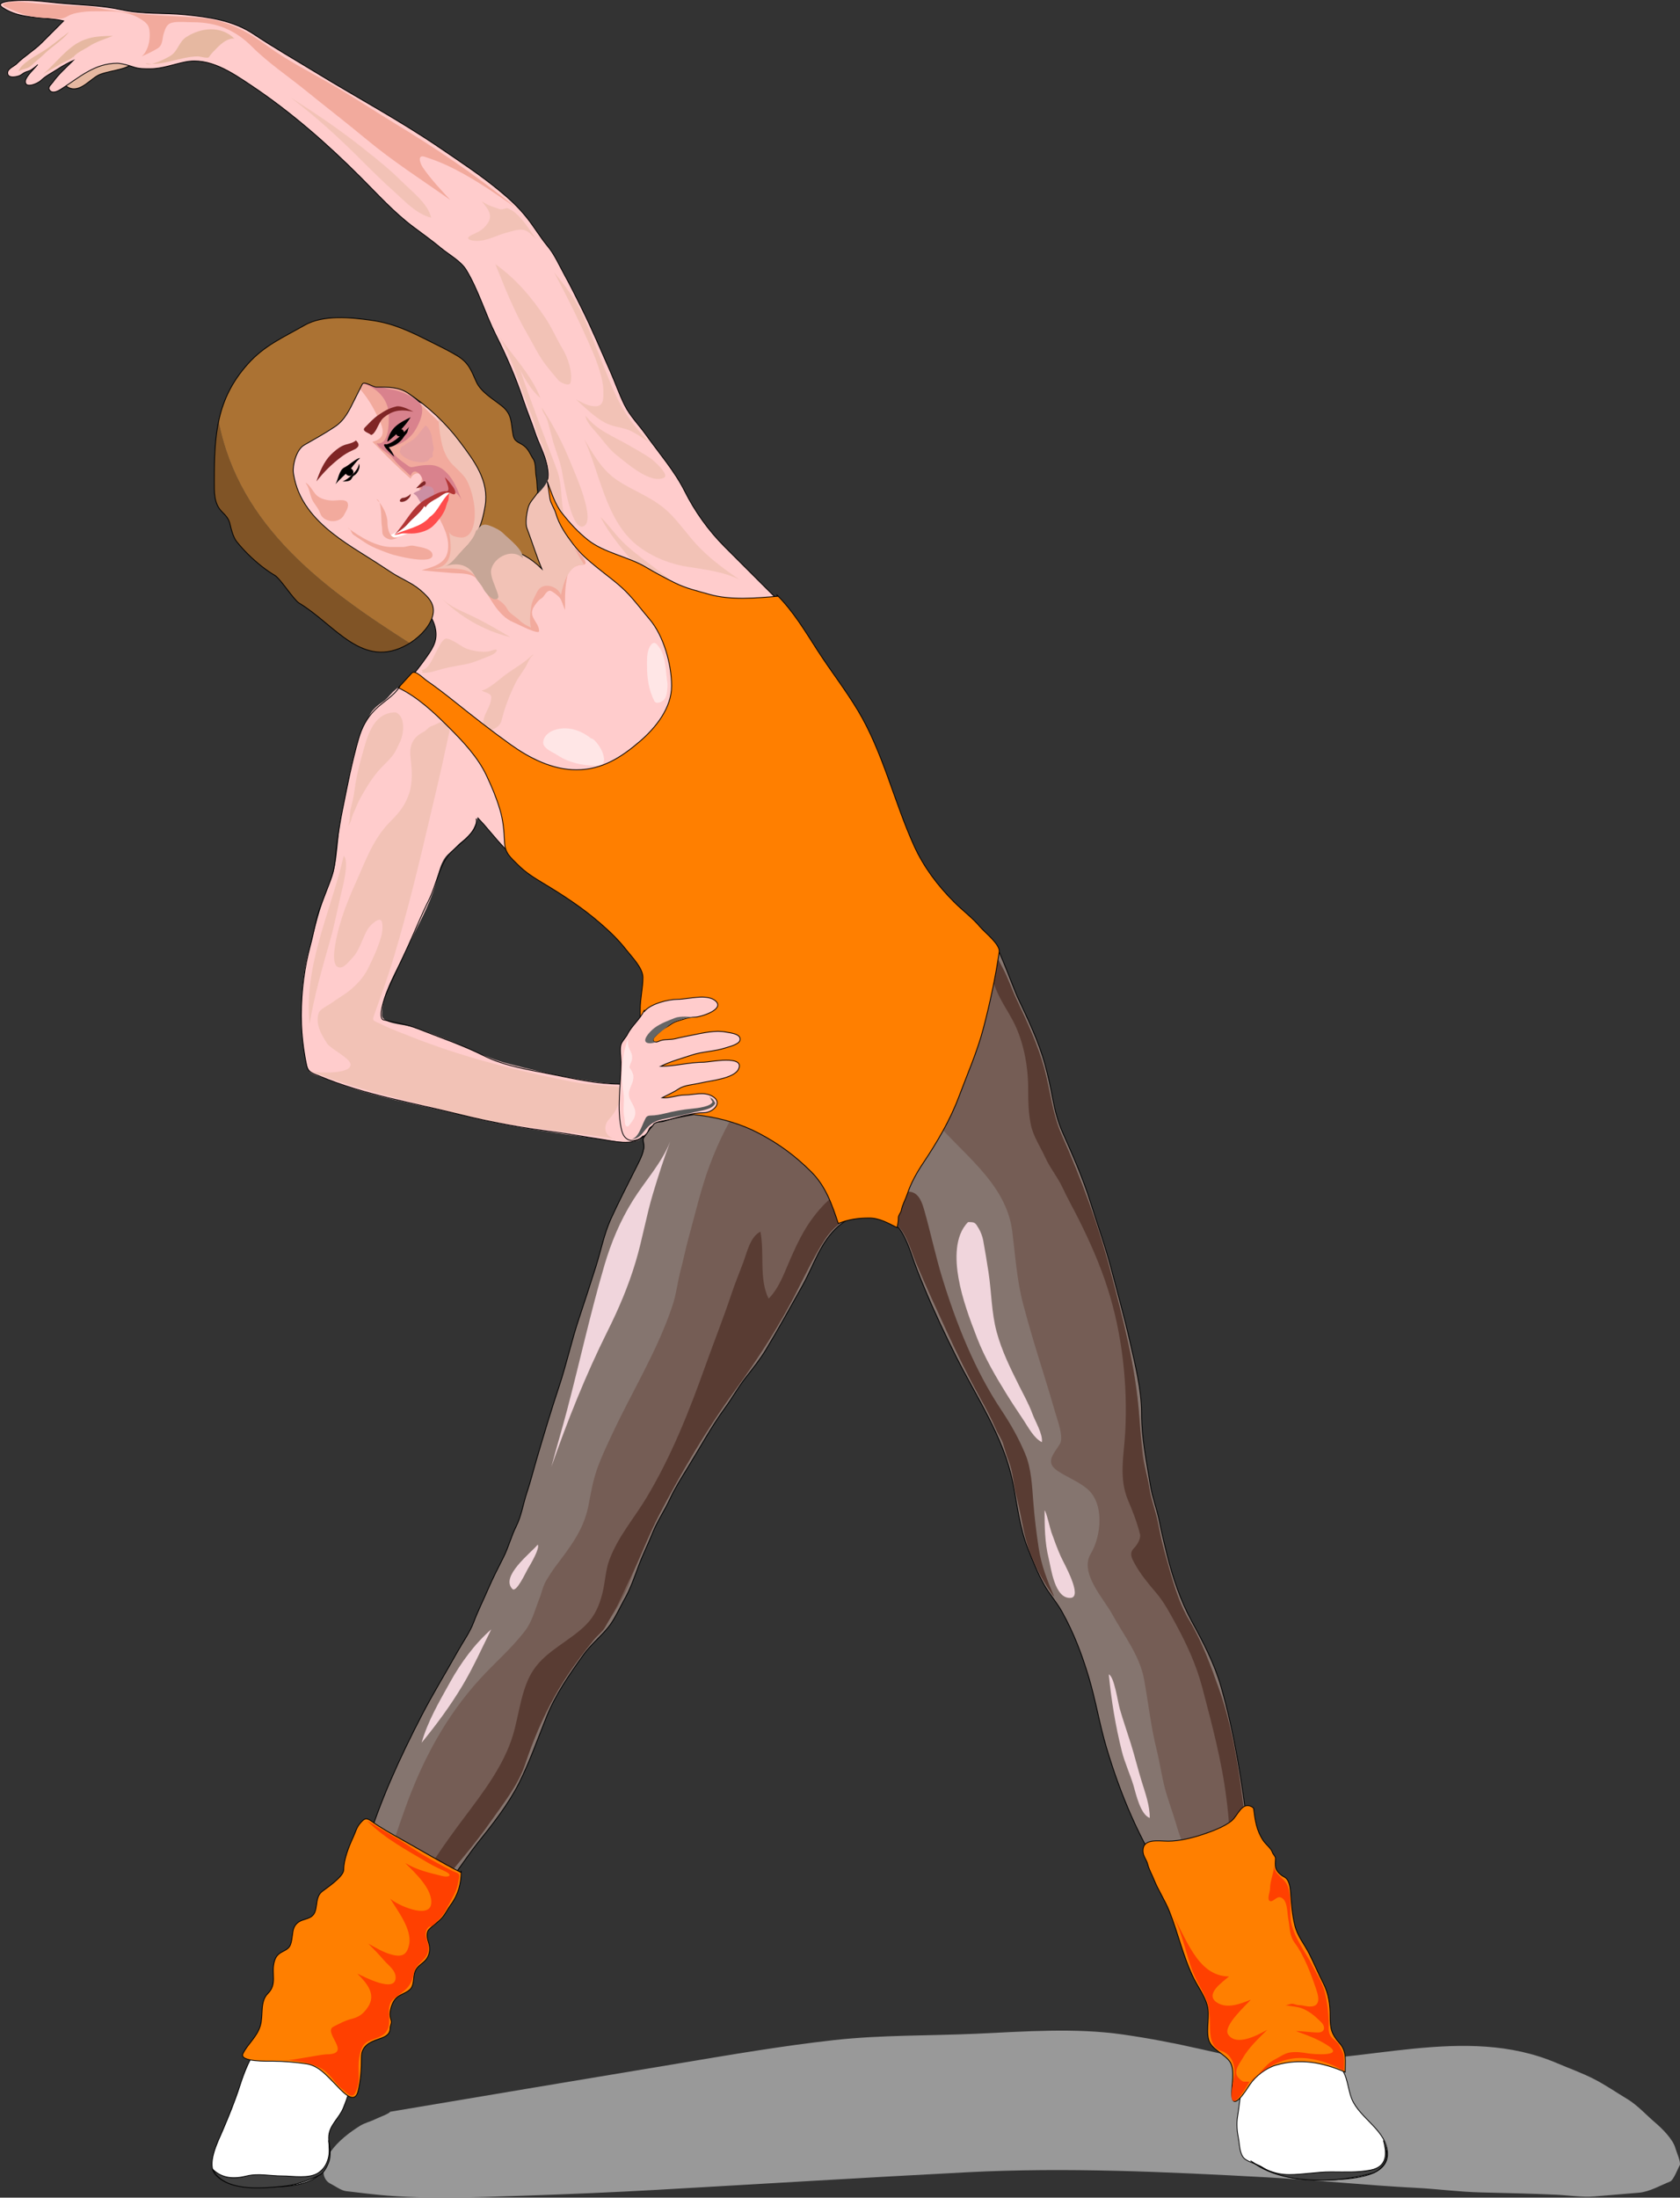 <svg xmlns="http://www.w3.org/2000/svg" xmlns:cc="http://web.resource.org/cc/" xmlns:svg="http://www.w3.org/2000/svg" id="Layer_1" width="207.865" height="271.846" enable-background="new 0 0 207.865 271.846" overflow="visible" version="1.0" viewBox="0 0 207.865 271.846" xml:space="preserve"><rect x="0" y="0" width="207.865" height="271.846" fill="#333333" stroke="none"/><path id="path3" fill="#E6B8A1" d="M17.172,7.318c-1.378,1.376-3.105,1.281-4.733,1.859c-1.194,0.425-2.482,2.397-3.977,1.646 c-1.674-0.842,2.262-2.854,2.92-3.118c1.855-0.742,3.859-0.771,5.789-0.219C17.172,7.431,17.172,7.375,17.172,7.318"/><path id="path5" fill="none" stroke="#000" stroke-linecap="square" stroke-miterlimit="10" stroke-width=".1" d="M17.172,7.318 c-1.378,1.376-3.105,1.281-4.733,1.859c-1.194,0.425-2.482,2.397-3.977,1.646c-1.674-0.842,2.262-2.854,2.92-3.118 c1.855-0.742,3.859-0.771,5.789-0.219"/><path id="path7" fill="#FCC" d="M96.114,74.089c-2.146-2.146-4.293-4.289-6.435-6.434c-2.018-2.021-3.696-4.365-4.976-6.919 c-1.237-2.469-3.18-4.705-4.78-6.948c-0.884-1.238-1.959-2.305-2.642-3.671c-0.672-1.345-1.171-2.821-1.786-4.201 c-1.162-2.611-2.259-5.242-3.541-7.804c-0.681-1.361-1.344-2.729-2.083-4.058c-0.635-1.143-1.258-2.567-2.087-3.562 c-0.942-1.131-1.681-2.408-2.607-3.566c-1.06-1.326-2.114-2.29-3.435-3.378c-2.344-1.93-4.898-3.604-7.404-5.313 c-4.888-3.332-10.17-6.158-15.214-9.242c-2.585-1.58-5.224-3.09-7.745-4.77c-2.528-1.686-5.491-2.104-8.461-2.401 C20.327,1.565,17.65,1.788,15.09,1.22C12.463,0.638,9.847,0.635,7.192,0.37C5.797,0.23,4.433,0.05,3.03,0.05 c-0.358,0-4.035-0.003-2.683,0.898c2.26,1.507,5.051,1.066,7.528,1.638c-0.903,0.903-1.806,1.809-2.711,2.71 c-0.967,0.966-2.15,1.646-3.118,2.61C1.76,8.192,0.944,8.49,0.943,9.009C0.942,9.707,1.906,9.533,2.334,9.39 c0.27-0.089,0.473-0.3,0.726-0.426c0.22-0.109,0.602-0.193,0.757-0.294c0.271-0.174,0.76-0.545,0.845-0.676 c-0.347,0.435-1.468,1.454-1.521,2.029c-0.093,1.031,1.564,0.296,1.94-0.081C5.632,9.39,6.467,8.989,7.118,8.556 c0.547-0.364,1.332-0.794,1.94-1.067C8.14,8.403,7.278,9.14,6.523,10.192c-0.254,0.354-0.688,0.611-0.339,1.014 c0.345,0.398,0.991,0.062,1.352-0.168c2.259-1.438,4.145-3.212,6.969-3.212c0.552,0,1.499,0.287,2.028,0.464 c0.711,0.238,1.35,0.213,2.097,0.213c1.415,0,2.898-0.566,4.289-0.845c2.986-0.597,5.72,1.277,8.115,2.874 c4.952,3.301,9.424,7.222,13.627,11.43c2.085,2.087,4.084,4.305,6.46,6.087c1.148,0.862,2.354,1.722,3.452,2.636 c0.991,0.824,2.458,1.601,3.13,2.719c1.505,2.499,2.335,5.394,3.644,8.007c1.323,2.642,2.47,5.265,3.407,8.077 c0.448,1.347,0.993,2.646,1.439,3.982c0.465,1.394,1.216,2.697,1.503,4.137c0.292,1.461,0.158,2.645-1.094,3.585 c-0.232,0.174-2.924-2.597-3.211-2.864c-2.446-2.271-4.771-4.255-7.483-6.193c-1.09-0.778-2.072-1.575-3.306-2.087 c-1.353-0.56-2.881-1.512-4.343-1.694c-1.607-0.201-3.137-0.643-4.689-0.151c-1.753,0.554-2.871,1.133-4.406,2.156 c-1.021,0.681-1.803,2.12-2.352,3.217c-0.691,1.38-1.244,2.657-1.437,4.209c-0.347,2.786,2.004,5.587,3.856,7.433 c0.448,0.446,1.007,0.699,1.527,1.047c0.534,0.355,0.82,0.795,1.263,1.235c0.84,0.839,1.765,1.628,2.793,2.313 c1.133,0.755,2.344,1.27,3.56,1.877c0.275,0.137,0.651,0.061,0.916,0.205c0.312,0.17,0.604,0.604,0.855,0.854 c0.501,0.501,1.003,1.003,1.504,1.505c0.934,0.935,1.85,1.979,2.178,3.281c0.378,1.5-0.127,2.438-0.988,3.656 c-0.726,1.025-1.581,2.23-2.536,3.042c2.646,2.105,5.293,4.212,7.939,6.317c0.742,0.592-0.035,2.299-0.191,3.131 c-0.326,1.736-0.651,3.475-0.977,5.211c-0.035,0.187,0.564,0.668,0.681,0.795c0.725,0.787,1.45,1.574,2.174,2.359 c0.249,0.271,2.82,3.415,3.064,3.31c1.57-0.678,3.141-1.356,4.711-2.034c0.776-0.335,2.217-0.634,2.806-1.269 c4.534-4.891,9.068-9.78,13.603-14.671c2.85-3.072,5.699-6.146,8.549-9.22c0.903-0.974,1.807-1.948,2.71-2.922 C95.608,74.986,96.47,74.382,96.114,74.089"/><path id="path9" fill="none" stroke="#000" stroke-linecap="square" stroke-miterlimit="10" stroke-width=".1" d="M96.114,74.089 c-2.146-2.146-4.293-4.289-6.435-6.434c-2.018-2.021-3.696-4.365-4.976-6.919c-1.237-2.469-3.18-4.705-4.78-6.948 c-0.884-1.238-1.959-2.305-2.642-3.671c-0.672-1.345-1.171-2.821-1.786-4.201c-1.162-2.611-2.259-5.242-3.541-7.804 c-0.681-1.361-1.344-2.729-2.083-4.058c-0.635-1.143-1.258-2.567-2.087-3.562c-0.942-1.131-1.681-2.408-2.607-3.566 c-1.06-1.326-2.114-2.29-3.435-3.378c-2.344-1.93-4.898-3.604-7.404-5.313c-4.888-3.332-10.17-6.158-15.214-9.242 c-2.585-1.58-5.224-3.09-7.745-4.77c-2.528-1.686-5.491-2.104-8.461-2.401C20.327,1.565,17.65,1.788,15.09,1.22 C12.463,0.638,9.847,0.635,7.192,0.37C5.797,0.23,4.433,0.05,3.03,0.05c-0.358,0-4.035-0.003-2.683,0.898 c2.26,1.507,5.051,1.066,7.528,1.638c-0.903,0.903-1.806,1.809-2.711,2.71c-0.967,0.966-2.15,1.646-3.118,2.61 C1.76,8.192,0.944,8.49,0.943,9.009C0.942,9.707,1.906,9.533,2.334,9.39c0.27-0.089,0.473-0.3,0.726-0.426 c0.22-0.109,0.602-0.193,0.757-0.294c0.271-0.174,0.76-0.545,0.845-0.676c-0.347,0.435-1.468,1.454-1.521,2.029 c-0.093,1.031,1.564,0.296,1.94-0.081C5.632,9.39,6.467,8.989,7.118,8.556c0.547-0.364,1.332-0.794,1.94-1.067 C8.14,8.403,7.278,9.14,6.523,10.192c-0.254,0.354-0.688,0.611-0.339,1.014c0.345,0.398,0.991,0.062,1.352-0.168 c2.259-1.438,4.145-3.212,6.969-3.212c0.552,0,1.499,0.287,2.028,0.464c0.711,0.238,1.35,0.213,2.097,0.213 c1.415,0,2.898-0.566,4.289-0.845c2.986-0.597,5.72,1.277,8.115,2.874c4.952,3.301,9.424,7.222,13.627,11.43 c2.085,2.087,4.084,4.305,6.46,6.087c1.148,0.862,2.354,1.722,3.452,2.636c0.991,0.824,2.458,1.601,3.13,2.719 c1.505,2.499,2.335,5.394,3.644,8.007c1.323,2.642,2.47,5.265,3.407,8.077c0.448,1.347,0.993,2.646,1.439,3.982 c0.465,1.394,1.216,2.697,1.503,4.137c0.292,1.461,0.158,2.645-1.094,3.585c-0.232,0.174-2.924-2.597-3.211-2.864 c-2.446-2.271-4.771-4.255-7.483-6.193c-1.09-0.778-2.072-1.575-3.306-2.087c-1.353-0.56-2.881-1.512-4.343-1.694 c-1.607-0.201-3.137-0.643-4.689-0.151c-1.753,0.554-2.871,1.133-4.406,2.156c-1.021,0.681-1.803,2.12-2.352,3.217 c-0.691,1.38-1.244,2.657-1.437,4.209c-0.347,2.786,2.004,5.587,3.856,7.433c0.448,0.446,1.007,0.699,1.527,1.047 c0.534,0.355,0.82,0.795,1.263,1.235c0.84,0.839,1.765,1.628,2.793,2.313c1.133,0.755,2.344,1.27,3.56,1.877 c0.275,0.137,0.651,0.061,0.916,0.205c0.312,0.17,0.604,0.604,0.855,0.854c0.501,0.501,1.003,1.003,1.504,1.505 c0.934,0.935,1.85,1.979,2.178,3.281c0.378,1.5-0.127,2.438-0.988,3.656c-0.726,1.025-1.581,2.23-2.536,3.042 c2.646,2.105,5.293,4.212,7.939,6.317c0.742,0.592-0.035,2.299-0.191,3.131c-0.326,1.736-0.651,3.475-0.977,5.211 c-0.035,0.187,0.564,0.668,0.681,0.795c0.725,0.787,1.45,1.574,2.174,2.359c0.249,0.271,2.82,3.415,3.064,3.31 c1.57-0.678,3.141-1.356,4.711-2.034c0.776-0.335,2.217-0.634,2.806-1.269c8.591-9.266,17.183-18.531,25.773-27.797"/><path id="path11" fill="#999" d="M48.275,261.219c11.94-2.021,23.887-4.01,35.832-6.002c6.347-1.058,12.683-2.149,19.078-2.86 c5.878-0.652,11.765-0.523,17.657-0.791c5.962-0.271,12.15-0.753,18.089,0.097c3.209,0.46,6.362,1.063,9.524,1.782 c2.795,0.636,5.457,1.245,8.332,1.396c11.815,0.618,24.429-4.527,35.832,0.357c1.517,0.65,3.112,1.214,4.582,1.964 c1.43,0.729,2.782,1.67,4.159,2.495c1.236,0.743,2.328,1.965,3.43,2.9c0.854,0.726,2.209,2.066,2.502,3.163 c0.1,0.37,0.727,1.802,0.538,2.125c-0.243,0.415-0.763,1.833-1.188,2.004c-1.238,0.494-2.549,1.274-3.887,1.387 c-1.83,0.153-3.658,0.307-5.488,0.459c-1.515,0.127-3.152-0.138-4.668-0.209c-3.127-0.146-6.254-0.212-9.384-0.289 c-2.67-0.065-5.337-0.428-8.006-0.564c-6.192-0.316-12.358-0.973-18.548-1.308c-12.358-0.667-24.663-1.259-37.035-0.619 c-12.741,0.658-25.477,1.447-38.214,2.165c-5.556,0.313-11.119,0.552-16.681,0.737c-6.387,0.213-12.8,0.504-19.161-0.246 c-0.911-0.107-1.821-0.215-2.732-0.322c-0.633-0.074-1.332-0.61-1.895-0.894c-1.556-0.778-0.846-2.855-0.036-3.988 c0.933-1.305,2.287-2.356,3.635-3.199c0.595-0.371,1.281-0.514,1.905-0.826C46.887,261.912,48.133,261.477,48.275,261.219"/><path id="path13" fill="#85756F" d="M80.731,139.002c12.415-6.403,24.829-12.808,37.243-19.212c1.754-0.904,3.51-1.811,5.264-2.716 c0.201-0.104,2.33,5.57,2.641,6.231c1.275,2.709,2.629,5.487,3.42,8.385c0.393,1.438,0.692,2.81,0.963,4.268 c0.254,1.373,0.639,2.833,1.207,4.109c1.28,2.878,2.506,5.643,3.456,8.655c0.878,2.784,1.876,5.563,2.612,8.389 c0.757,2.9,1.576,5.794,2.24,8.718c0.658,2.896,1.472,6.029,1.472,9.016c0,3.078,0.603,5.939,1.101,8.952 c0.241,1.464,0.789,2.849,1.082,4.309c0.286,1.428,0.623,2.855,0.979,4.271c0.688,2.737,1.662,5.647,3.021,8.131 c1.432,2.622,2.827,5.265,3.652,8.153c1.689,5.916,2.628,11.941,3.35,18.042c0.295,2.496,0.106,6.421-2.398,7.854 c-1.391,0.794-2.622,0.928-4.148,0.42c-1.219-0.406-2.791-1.205-3.527-2.313c-3.379-5.074-5.699-10.621-7.442-16.436 c-0.866-2.89-1.334-5.856-2.204-8.756c-0.857-2.858-1.854-5.48-3.306-8.094c-0.662-1.19-1.591-2.222-2.244-3.397 c-0.786-1.416-1.363-2.876-1.964-4.379c-1.041-2.609-1.346-5.533-1.896-8.271c-1.125-5.593-4.512-10.54-7.037-15.586 c-1.324-2.646-2.633-5.407-3.771-8.139c-0.623-1.496-1.233-2.984-1.746-4.522c-0.302-0.908-0.993-2.644-1.673-3.321 c-2.081-2.075-5.123-2.021-7.35-0.081c-2.201,1.918-3.045,4.837-4.42,7.312c-1.48,2.662-2.958,5.317-4.523,7.931 c-0.737,1.229-1.646,2.356-2.525,3.485c-0.91,1.17-1.663,2.52-2.54,3.724c-1.712,2.354-3.12,4.957-4.644,7.434 c-0.778,1.266-1.582,2.543-2.206,3.895c-0.639,1.385-1.548,2.713-2.109,4.113c-0.548,1.368-1.222,2.717-1.736,4.088 c-0.491,1.312-1.007,2.838-1.697,4.049c-0.672,1.179-1.265,2.618-2.132,3.658c-0.953,1.145-2.13,2.101-2.994,3.308 c-1.741,2.437-3.461,4.896-4.579,7.686c-1.084,2.707-2.091,5.573-3.395,8.178c-1.328,2.651-3.278,5.109-5.126,7.421 c-1.797,2.248-3.365,5.077-5.611,6.915c-1.099,0.898-2.334,2.104-3.735,2.524c-0.669,0.201-1.334,0.494-2.037,0.494 c-1.028,0-1.36-0.135-2.259-0.647c-1.093-0.626-1.273-2.653-1.201-3.745c0.121-1.818,0.507-3.271,1.034-5.025 c1.701-5.662,4.171-11.034,6.878-16.275c1.401-2.713,2.993-5.292,4.475-7.955c0.669-1.203,1.484-2.303,1.97-3.598 c0.52-1.387,1.185-2.702,1.77-4.065c0.589-1.374,1.263-2.661,1.928-3.992c0.606-1.214,0.959-2.596,1.556-3.786 c0.648-1.296,0.861-2.788,1.318-4.157c0.447-1.338,0.792-2.73,1.191-4.085c0.894-3.039,1.799-6.067,2.8-9.072 c0.915-2.743,1.525-5.582,2.441-8.333c0.735-2.209,1.456-4.42,2.158-6.639c0.628-1.986,1.053-4.074,1.917-5.976 c0.916-2.015,1.928-3.95,2.915-5.927c0.452-0.904,1.116-1.837,1.116-2.905c0-0.68-0.264-0.712,0.137-1.284 C80.133,140.024,80.698,139.494,80.731,139.002"/><path id="path15" fill="none" stroke="#000" stroke-linecap="square" stroke-miterlimit="10" stroke-width=".1" d="M80.731,139.002 c12.415-6.403,24.829-12.808,37.243-19.212c1.754-0.904,3.51-1.811,5.264-2.716c0.201-0.104,2.33,5.57,2.641,6.231 c1.275,2.709,2.629,5.487,3.42,8.385c0.393,1.438,0.692,2.81,0.963,4.268c0.254,1.373,0.639,2.833,1.207,4.109 c1.28,2.878,2.506,5.643,3.456,8.655c0.878,2.784,1.876,5.563,2.612,8.389c0.757,2.9,1.576,5.794,2.24,8.718 c0.658,2.896,1.472,6.029,1.472,9.016c0,3.078,0.603,5.939,1.101,8.952c0.241,1.464,0.789,2.849,1.082,4.309 c0.286,1.428,0.623,2.855,0.979,4.271c0.688,2.737,1.662,5.647,3.021,8.131c1.432,2.622,2.827,5.265,3.652,8.153 c1.689,5.916,2.628,11.941,3.35,18.042c0.295,2.496,0.106,6.421-2.398,7.854c-1.391,0.794-2.622,0.928-4.148,0.42 c-1.219-0.406-2.791-1.205-3.527-2.313c-3.379-5.074-5.699-10.621-7.442-16.436c-0.866-2.89-1.334-5.856-2.204-8.756 c-0.857-2.858-1.854-5.48-3.306-8.094c-0.662-1.19-1.591-2.222-2.244-3.397c-0.786-1.416-1.363-2.876-1.964-4.379 c-1.041-2.609-1.346-5.533-1.896-8.271c-1.125-5.593-4.512-10.54-7.037-15.586c-1.324-2.646-2.633-5.407-3.771-8.139 c-0.623-1.496-1.233-2.984-1.746-4.522c-0.302-0.908-0.993-2.644-1.673-3.321c-2.081-2.075-5.123-2.021-7.35-0.081 c-2.201,1.918-3.045,4.837-4.42,7.312c-1.48,2.662-2.958,5.317-4.523,7.931c-0.737,1.229-1.646,2.356-2.525,3.485 c-0.91,1.17-1.663,2.52-2.54,3.724c-1.712,2.354-3.12,4.957-4.644,7.434c-0.778,1.266-1.582,2.543-2.206,3.895 c-0.639,1.385-1.548,2.713-2.109,4.113c-0.548,1.368-1.222,2.717-1.736,4.088c-0.491,1.312-1.007,2.838-1.697,4.049 c-0.672,1.179-1.265,2.618-2.132,3.658c-0.953,1.145-2.13,2.101-2.994,3.308c-1.741,2.437-3.461,4.896-4.579,7.686 c-1.084,2.707-2.091,5.573-3.395,8.178c-1.328,2.651-3.278,5.109-5.126,7.421c-1.797,2.248-3.365,5.077-5.611,6.915 c-1.099,0.898-2.334,2.104-3.735,2.524c-0.669,0.201-1.334,0.494-2.037,0.494c-1.028,0-1.36-0.135-2.259-0.647 c-1.093-0.626-1.273-2.653-1.201-3.745c0.121-1.818,0.507-3.271,1.034-5.025c1.701-5.662,4.171-11.034,6.878-16.275 c1.401-2.713,2.993-5.292,4.475-7.955c0.669-1.203,1.484-2.303,1.97-3.598c0.52-1.387,1.185-2.702,1.77-4.065 c0.589-1.374,1.263-2.661,1.928-3.992c0.606-1.214,0.959-2.596,1.556-3.786c0.648-1.296,0.861-2.788,1.318-4.157 c0.447-1.338,0.792-2.73,1.191-4.085c0.894-3.039,1.799-6.067,2.8-9.072c0.915-2.743,1.525-5.582,2.441-8.333 c0.722-2.17,1.432-4.343,2.121-6.523c0.609-1.928,1.004-4.001,1.842-5.846c0.922-2.029,1.933-3.981,2.927-5.973 c0.475-0.951,0.941-1.744,1.155-2.808c0.082-0.402-0.241-0.956-0.022-1.268c0.365-0.521,0.73-1.044,1.096-1.565"/><path id="path17" fill="#E6B8A1" d="M18.017,7.825c2.01,0.401,4.35-0.846,6.464-0.846c0.308,0,1.23,0.29,1.364,0.09 c0.303-0.453,0.666-0.805,1.05-1.191c0.52-0.522,1.312-1.193,2.11-1.096c-1.639-1.639-4.17-1.394-6.001-0.169 c-0.85,0.568-1.005,1.685-1.854,2.25C20.624,7.214,18.463,8.313,18.017,7.825"/><path id="path19" fill="#FCC" d="M63.997,74.766c0.782,1.174,1.243,2.457,2.027,3.634c0.803,1.204,1.791,1.859,2.863,2.752 c2.101,1.751,5.335,2.181,6.991,4.386c1.846,2.458,2.589,5.333,3.668,8.16c0.503,1.318,1.565,2.768,3.143,1.979 c1.474-0.737,0.862-2.797,0.43-3.949c-0.79-2.108-2.707-3.775-4.063-5.519c-0.751-0.965-1.681-1.765-2.599-2.567 c-0.875-0.767-1.604-1.702-2.49-2.453c-3.207-2.715-7.901-4.622-8.791-9.128C64.521,72.677,64.601,74.424,63.997,74.766"/><path id="path21" fill="#F2AA9D" d="M43.542,47.043c1.167,1.167,2.106,2.352,2.846,3.832c0.715,1.431,1.902,3.223-0.31,3.775 c1.566,1.565,3.077,3.116,4.733,4.563c0.148-0.472,0.793-0.893,1.184-0.508c0.561,0.554-0.237,1.187-0.168,1.69 c0.057,0.419,1.112,1.37,1.388,1.701c0.41,0.491,0.698,1.119,0.984,1.692c0.703,1.405,1.439,2.726,1.21,4.317 c-0.24,1.668-1.884,2.023-3.244,2.432c1.239,0.14,2.48,0.237,3.717,0.339c1.267,0.104,2.547-0.099,3.381,1.016 c1.282,1.711,2.173,4.249,4.313,5.104c0.392,0.157,3.125,1.603,3.125,1.063c0-1.085-1.319-1.671-0.721-2.871 c0.157-0.315,0.656-0.984,0.977-1.146c0.389-0.194,0.582-0.961,1.096-0.971c0.226-0.004,1.043,0.661,1.184,0.845 c0.312,0.411,0.439,1.053,0.676,1.521c0-1.479-0.048-2.852,0.311-4.289c0.212-0.851,0.642-0.986,1.417-1.245 c0.26-0.087,0.657,0.081,0.808-0.213c0.087-0.17-0.334-0.841-0.488-0.995c-2.126-2.125-4.144-4.309-6.357-6.352 C61.198,58.28,56.5,54.42,52.265,50.183c-1.204-1.205-2.641-2.214-4.17-2.981c-0.751-0.376-1.384-0.669-2.25-0.669 c-0.323,0-0.884-0.117-1.174,0.028C44.305,46.747,43.943,47,43.542,47.043"/><path id="path23" fill="#D9828D" d="M44.726,47.381c1.864,0.531,3.381,1.961,3.381,4.057c0,0.956,0.032,3.72-1.522,3.381 c0.459,0.855,1.516,1.177,2.081,1.93c0.627,0.835,1.417,1.395,2.145,2.126c0.388-1.345,1.702,0.059,1.521,1.016 c-0.042,0.226-0.454,0.39-0.25,0.594c0.217,0.217,0.326,0.404,0.463,0.676c0.2,0.396,0.691,0.656,0.802,0.927 c0.659-0.396,1.58-1.299,2.367-1.352c0.771-0.052,1.34,0.849,1.521,1.521c-0.604-1.811-1.702-4.732-4.057-4.732 c-0.602,0-1.104,0.036-1.69,0.168c-0.888,0.2-0.748,0.065-1.431-0.391c-0.699-0.467-1.6-1.292-1.95-1.976 c1.252-0.209,2.436-0.866,3.16-1.949c0.565-0.846,1.47-2.723,0.644-3.545c-0.866-0.861-2.387-1.5-3.593-1.672 C47.172,47.996,45.878,47.282,44.726,47.381"/><path id="path25" fill="#F2C2B6" d="M54.191,49.409c0,1.926,0.068,3.813,0.534,5.685c0.198,0.794,0.665,1.771,1.244,2.349 c0.539,0.538,1.481,1.356,1.816,2.028c0.755,1.515,1.217,3.797,0.801,5.49c-0.218,0.892-0.711,1.631-1.69,1.521 c-0.557-0.063-1.296-0.22-1.352-0.845c0.367,2.209,0.626,4.731-2.367,4.731c1.387,0,2.942-0.195,4.289,0.144 c1.618,0.404,1.683,1.604,2.724,2.644c0.818,0.818,2.015,1.079,2.58,2.197c0.265,0.524,1.055,0.928,1.477,1.352 c0.437,0.439,0.891,0.658,1.441,0.934c-0.178-0.888-0.107-1.492,0-2.366c0.114-0.931,0.394-1.3,0.801-2.11 c0.617-1.228,2.491-0.71,2.917,0.42c0.29-1.444,1.037-3.957,2.874-3.719c-0.554-0.886-1.081-1.754-1.521-2.705 c-0.474-1.024-0.576-2.016-0.882-3.084c-0.559-1.955-0.244-4.039-0.969-5.965c-1.552-4.124-3.17-8.244-4.573-12.418 c0.598,1.196,1.489,2.715,2.536,3.549c-1.196-3.001-3.42-5.171-5.071-7.607c1.802,3.155,2.671,6.659,4.057,9.976 c0.323,0.771,0.406,1.653,0.778,2.397c0.433,0.869,0.741,1.639,0.9,2.599c0.137,0.821,0.563,1.548,0.352,2.44 c-0.185,0.781-0.81,1.485-1.352,2.028c-2.083-2.082-4.021-4.277-6.212-6.249C58.304,53.01,56.099,51.313,54.191,49.409"/><path id="path27" fill="#FFF" d="M47.938,66.313c1.651-0.415,2.356-2.022,3.461-3.124c0.964-0.961,2.832-2.589,4.314-2.454 c-0.438,0.75-1.008,1.341-1.396,2.116c-0.348,0.692-0.718,1.379-1.388,1.825c-0.771,0.513-1.539,0.841-2.357,1.25 C50.063,66.18,48.338,66.785,47.938,66.313"/><path id="path29" fill="#802626" d="M44.049,54.48c-0.52,0.422-1.112,0.396-1.69,0.676c-0.533,0.258-1.028,0.692-1.441,1.104 c-0.847,0.846-1.399,2.18-1.77,3.291c0.917-1.148,1.737-1.983,2.874-2.873c0.594-0.466,0.995-0.707,1.69-1.016 C44.31,55.399,44.636,55.066,44.049,54.48"/><path id="path31" d="M47.768,54.988c1.185-0.317,2.032-1.354,2.874-2.198c-0.242,0.346-0.113,0.621-0.419,0.927 c-0.228,0.228-0.355,0.524-0.594,0.765c-0.394,0.395-0.966,0.766-1.522,0.845c0.247,0.317,0.558,0.807,0.677,1.185 c-0.249-0.249-2.068-1.855-0.845-1.521C47.881,54.988,47.825,54.988,47.768,54.988"/><path id="path33" d="M47.938,54.48c0.443-1.661,1.446-2.161,2.873-2.873c-0.664,1.142-1.88,2.248-2.873,3.042 C47.938,54.594,47.938,54.537,47.938,54.48"/><path id="path35" d="M49.796,53.128c-0.133-0.068-0.229,0.013-0.338-0.169c-0.077,0.118-0.467,0.16-0.507,0.338 c-0.057,0.257,0.133,0.677,0.422,0.677C49.851,53.974,50.259,53.607,49.796,53.128"/><path id="path37" fill="#802626" d="M50.811,61.073c-0.165,0.26-0.676,0.507-0.93,0.507c-0.297,0-0.664,0.507-0.168,0.507 C50.218,62.087,50.876,61.521,50.811,61.073"/><path id="path39" fill="#802626" d="M51.487,60.396c0.153-0.153,1.184-1.398,1.184-0.591C52.671,60.045,51.842,60.385,51.487,60.396"/><path id="path41" fill="#CC8FA3" d="M52.332,60.059c0.125,0.604-0.834,0.6-1.184,1.014c0.443,0.176,0.552,0.563,0.846,1.015 c0.162,0.249-0.128,0.376,0.338,0.339c0.285-0.023,0.32-0.354,0.507-0.508c0.338-0.276,0.989-0.494,0.845-1.183 C53.501,59.863,52.667,60.297,52.332,60.059"/><path id="path43" fill="#F2AA9D" d="M46.584,61.75c0.709,0.708,1.354,1.865,1.354,2.873c0,0.779,0.254,2.132,1.352,1.859 c-0.673,0.27-0.974,0.42-1.606,0c-0.548-0.364-0.328-0.88-0.44-1.44C47.124,64.439,47.29,61.832,46.584,61.75"/><path id="path45" fill="#B33636" d="M52.5,62.595c-0.417,0.787-1.439,1.505-2.027,2.196c-0.528,0.623-1.133,0.915-1.69,1.353 c1.399-1.401,2.251-3.572,4.138-4.521c0.728-0.365,1.53-0.889,2.37-0.889c0.51,0-0.142-1.358-0.255-1.69 c0.405,0.32,0.724,0.795,1.015,1.184c0.275,0.367,0.594,1.227-0.257,0.802c-0.639-0.319-1.167,0.331-1.69,0.595 c-0.386,0.195-1.311,0.713-1.433,1.14C52.614,62.707,52.557,62.651,52.5,62.595"/><path id="path47" fill="#FF4D4D" d="M53.178,63.947c-1.104,1.303-2.974,1.487-4.395,2.197c0.426,0.051,0.744-0.168,1.145-0.168 c0.457,0,0.937,0.043,1.391,0c0.749-0.071,1.739-0.39,2.282-0.931c0.556-0.554,1.039-1.147,1.392-1.855 c0.188-0.376,0.237-0.814,0.426-1.189c0.187-0.371-0.001-0.809,0.294-1.096C54.638,61.729,54.234,63.25,53.178,63.947"/><path id="path49" fill="#805426" d="M27.051,52.144c-0.474,2.251-0.536,4.652-0.536,7.332c0,1.321-0.083,2.786,0.933,3.806 c0.523,0.524,0.89,0.905,1.037,1.645c0.117,0.587,0.411,1.58,0.786,2.05c0.905,1.133,1.924,2.125,3.055,3.03 c0.55,0.44,1.085,0.81,1.69,1.172c0.68,0.406,2.334,3.025,2.994,3.421c4.459,2.671,7.836,8.313,13.427,5.114 c0.082-0.047,0.164-0.101,0.245-0.151C40.121,72.835,29.605,65.161,27.051,52.144z"/><path id="path51" fill="#AB7233" d="M65.201,65.357c-0.236-0.627-0.039-1.851,0.122-2.488c0.209-0.832,0.795-1.257,1.21-1.965 c-0.107-0.638-0.064-1.327-0.188-1.947c-0.129-0.646-0.004-1.633-0.374-2.188c-0.386-0.582-0.548-1.163-1.129-1.612 c-0.642-0.496-1.178-0.443-1.354-1.352c-0.296-1.54-0.079-2.533-1.414-3.601c-1.07-0.854-2.567-1.691-3.148-2.992 c-0.637-1.424-0.948-2.358-2.367-3.211c-1.116-0.67-2.287-1.227-3.45-1.81c-2.389-1.197-4.387-2.172-7.09-2.559 c-2.585-0.368-5.988-0.739-8.361,0.618c-2.684,1.536-4.959,2.489-7.014,4.799c-2.037,2.289-3.068,4.6-3.593,7.094 c2.554,13.017,13.07,20.691,23.631,27.417c1.114-0.695,2.237-1.782,2.715-2.978c0.652-1.629-0.203-2.575-1.389-3.594 c-1.063-0.912-2.443-1.422-3.624-2.21c-1.24-0.827-2.506-1.634-3.771-2.424c-2.357-1.473-4.897-3.208-6.517-5.476 c-0.953-1.333-1.509-2.625-1.779-4.25c-0.173-1.043,0.341-3.019,1.326-3.581c1.284-0.732,2.568-1.444,3.787-2.261 c1.248-0.834,1.798-2.074,2.444-3.368c0.315-0.631,0.631-1.263,0.947-1.894c0.217-0.435,1.34,0.359,1.727,0.359 c1.442,0,2.735-0.063,3.987,0.772c2.446,1.634,4.621,3.665,6.391,6.027c1.764,2.353,3.616,4.789,3.098,7.906 c-0.38,2.287-0.959,3.75-2.62,5.409c3.629-0.905,6.925-0.34,9.636,2.367C66.35,68.716,65.831,67.032,65.201,65.357z"/><path id="path53" fill="none" stroke="#000" stroke-linecap="square" stroke-miterlimit="10" stroke-width=".1" d="M66.533,60.904 c-0.107-0.638-0.064-1.327-0.188-1.947c-0.129-0.646-0.004-1.633-0.374-2.188c-0.386-0.582-0.548-1.163-1.129-1.612 c-0.642-0.496-1.178-0.443-1.354-1.352c-0.296-1.54-0.079-2.533-1.414-3.601c-1.07-0.854-2.567-1.691-3.148-2.992 c-0.637-1.424-0.948-2.358-2.367-3.211c-1.116-0.67-2.287-1.227-3.45-1.81c-2.389-1.197-4.387-2.172-7.09-2.559 c-2.585-0.368-5.988-0.739-8.361,0.618c-2.684,1.536-4.959,2.489-7.014,4.799c-3.876,4.355-4.128,8.779-4.128,14.426 c0,1.321-0.083,2.786,0.933,3.806c0.523,0.524,0.89,0.905,1.037,1.644c0.117,0.588,0.411,1.581,0.786,2.051 c0.905,1.133,1.924,2.125,3.055,3.03c0.55,0.44,1.085,0.81,1.69,1.172c0.68,0.406,2.334,3.025,2.994,3.421 c4.459,2.671,7.836,8.313,13.427,5.114c1.191-0.681,2.447-1.846,2.96-3.129c0.652-1.629-0.203-2.574-1.389-3.594 c-1.063-0.912-2.443-1.422-3.624-2.21c-1.24-0.827-2.506-1.634-3.771-2.424c-2.357-1.473-4.897-3.208-6.517-5.476 c-0.953-1.333-1.509-2.625-1.779-4.25c-0.173-1.043,0.341-3.019,1.326-3.581c1.284-0.732,2.568-1.444,3.787-2.261 c1.248-0.834,1.798-2.074,2.444-3.368c0.315-0.631,0.631-1.263,0.947-1.894c0.217-0.434,1.34,0.359,1.727,0.359 c1.442,0,2.735-0.063,3.987,0.772c2.446,1.634,4.621,3.665,6.391,6.027c1.764,2.353,3.616,4.789,3.098,7.907 c-0.38,2.286-0.959,3.75-2.62,5.408c3.629-0.905,6.925-0.34,9.636,2.367c-0.689-1.654-1.208-3.338-1.838-5.013 c-0.236-0.627-0.039-1.851,0.122-2.488C65.532,62.037,66.118,61.612,66.533,60.904"/><path id="path55" fill="#E6A1A1" d="M49.458,55.833c0.138-0.175,0.073-0.374,0.17-0.508c0.137-0.188,0.281-0.115,0.421-0.253 c0.282-0.278,0.591-0.365,0.931-0.592c0.708-0.473,1.076-1.25,1.69-1.86c0.608,0.454,0.779,1.351,0.845,2.029 c0.048,0.493,0.29,0.77,0.043,1.265c-0.09,0.183,0.041,0.431-0.043,0.596c-0.062,0.121-0.307,0.105-0.381,0.257 C52.671,57.692,49.676,56.924,49.458,55.833"/><path id="path57" fill="#F2C2B6" d="M65.855,81.021c-0.968,0.968-2.122,1.584-3.212,2.366c-0.825,0.591-2.056,1.814-3.042,2.028 c0.335,0.27,1.184,0.282,1.184,0.846c0,0.786-0.524,1.563-0.811,2.277c-0.195,0.487-0.435,1.778,0.435,1.778 c0.709,0,1.467-0.477,1.644-1.183c0.409-1.642,0.984-3.157,1.744-4.673c0.346-0.69,0.813-1.269,1.213-1.92 c0.286-0.466,0.54-1.333,1.014-1.521C65.968,81.021,65.912,81.021,65.855,81.021"/><path id="path59" fill="#F2C2B6" d="M54.53,73.92c2.389,2.391,5.336,4.085,8.622,4.902c-1.437-0.862-2.865-1.686-4.364-2.435 C57.274,75.63,55.75,75.141,54.53,73.92"/><path id="path61" fill="#F2AA9D" d="M63.488,25.406c-4.657-3.786-9.55-7.048-14.672-10.166c-2.67-1.625-5.277-3.359-7.991-4.911 C38.26,8.864,35.5,7.448,33.112,5.71c-2.49-1.812-4.908-3.153-8.042-3.468c-2.878-0.289-5.793-0.259-8.654-0.618 c-1.427-0.179-2.856-0.331-4.26-0.642c-1.339-0.297-2.68-0.181-4.032-0.316c-1.383-0.138-2.81-0.134-4.18-0.305 C3.176,0.265,2.46,0.219,1.686,0.219c-0.159,0-1.864,0.198-1.161,0.551C1.407,1.211,2.201,1.54,3.179,1.865 C3.89,2.101,5.231,2.247,5.977,2.247c1.097,0,1.518,0.295,2.51-0.301c0.676-0.406,2.191-0.544,2.978-0.544 c1.998,0,4.048-0.186,5.826,0.883c1.042,0.625,1.233,0.965,1.233,2.123c0,0.842-0.305,2.044-1.014,2.572 c0.69-0.296,1.321-0.59,1.964-0.977c0.721-0.433,0.571-1.217,0.783-1.859c0.257-0.776,0.406-1.278,1.308-1.391 c0.741-0.092,1.577,0,2.324,0c2.959,0,5.245,0.977,7.317,3.049c1.973,1.973,4.43,3.621,6.599,5.382 c2.49,2.021,5.035,3.973,7.499,6.025c3.287,2.739,6.915,5.055,10.408,7.519c-1.206-1.292-2.353-2.517-3.364-3.962 c-0.334-0.479-0.82-1.714,0.246-1.359c0.824,0.274,1.65,0.569,2.441,0.927c3.106,1.406,5.832,3.309,8.622,5.239 C63.602,25.518,63.545,25.462,63.488,25.406"/><path id="path63" fill="#F2C2B6" d="M59.601,24.898c1.071,1.286,1.54,2.009,0.253,3.297c-0.42,0.42-1.006,0.631-1.535,0.895 c-0.956,0.478,0.046,0.712,0.646,0.712c1.379,0,2.495-0.717,3.784-1.04c0.607-0.153,1.462-0.482,2.093-0.313 c0.592,0.16,1.109,0.771,1.521,1.184c-0.804-1.147-1.597-2.486-2.704-3.38c-0.229-0.185-0.495-0.333-0.757-0.464 c-0.268-0.134-0.709,0.2-1.064,0.081C60.959,25.576,60.391,25.424,59.601,24.898"/><path id="path65" fill="#F2C2B6" d="M68.56,33.688c1.733,3.247,3.333,6.479,4.783,9.863c0.526,1.228,1.303,3.35,1.303,4.696 c0,0.847,0.156,2.005-0.972,2.005c-0.939,0-1.567-0.424-2.409-0.845c1.266,1.127,2.751,2.688,4.395,3.211 c0.824,0.263,1.688,0.338,2.467,0.728c0.736,0.367,1.414,0.847,2.097,1.303c-1.319-1.465-2.527-2.907-3.466-4.649 c-0.969-1.799-1.68-3.768-2.45-5.663c-0.755-1.855-1.468-3.716-2.309-5.537C71.117,36.891,69.888,35.312,68.56,33.688"/><path id="path67" fill="#F2C2B6" d="M72.279,54.312c1.926,4.17,2.648,9.804,6.287,12.922c1.729,1.482,4.074,2.469,6.316,2.843 c2.293,0.381,4.578,0.602,6.668,1.646c-1.783-1.188-3.431-2.418-4.949-3.936c-1.615-1.614-2.778-3.601-4.567-5.031 c-1.764-1.41-3.786-2.099-5.641-3.336C74.484,58.147,73.427,56.223,72.279,54.312"/><path id="path69" fill="#F2C2B6" d="M74.308,63.947c1.265,2.535,3.223,4.494,4.903,6.762c0.883,1.192,1.564,2.506,2.485,3.657 c0.906,1.132,1.858,1.88,2.974,2.772c0.349,0.278,1.467,1.212,1.978,0.839c0.58-0.424-0.096-1.723-0.259-2.155 c-0.439-1.172-1.725-2.365-2.601-3.24c-2.09-2.087-4.713-3.528-6.79-5.604C76.043,66.021,75.258,64.871,74.308,63.947"/><path id="path71" fill="#755D55" d="M55.036,232.48c1.947-2.336,3.915-4.65,5.661-7.144c1.542-2.199,3.417-4.53,4.276-7.111 c1.89-5.677,4.618-10.727,8.453-15.317c1.82-2.181,3.511-4.599,4.516-7.278c1.037-2.768,2.268-5.655,3.634-8.282 c2.726-5.24,5.837-10.522,9.312-15.298c1.523-2.093,2.96-4.142,4.292-6.362c1.228-2.046,2.352-4.122,3.51-6.203 c1.134-2.037,2.116-4.125,3.342-6.113c1.245-2.021,3.467-3.45,5.916-3.212c-0.482-2.894-0.922-5.789-2.188-8.47 c-1.231-2.604-2.827-5.784-5.539-7.143c-2.698-1.352-5.962-1.631-7.978,1.114c-1.889,2.572-3.281,5.414-4.411,8.413 c-1.102,2.925-1.8,6.038-2.635,9.046c-0.368,1.327-0.629,2.686-0.984,4.017c-0.377,1.412-0.537,2.95-0.995,4.328 c-1.912,5.744-5.092,10.772-7.616,16.236c-0.646,1.396-1.32,2.795-1.807,4.256c-0.482,1.449-0.708,2.883-1.007,4.377 c-0.601,2.996-2.326,5.122-4.11,7.507c-0.403,0.539-0.748,1.096-1.094,1.672c-0.426,0.71-0.54,1.461-0.847,2.229 c-0.51,1.276-0.885,2.8-1.716,3.905c-1.671,2.222-3.797,4.018-5.682,6.089c-4.187,4.603-7.063,9.991-9.165,15.829 c-1,2.774-1.975,5.584-2.554,8.479c-0.342,1.708-0.527,3.126-0.527,4.865c0,0.392,0.186,1.604,0.582,1.671 c1.011,0.169,1.318-0.032,2.244-0.495c1.051-0.524,1.996-1.869,2.752-2.728C53.209,234.744,54.946,233.274,55.036,232.48"/><path id="path73" fill="#593C33" d="M55.036,232.48c1.947-2.336,3.915-4.65,5.661-7.144c1.542-2.199,3.417-4.53,4.276-7.111 c0.975-2.929,2.131-5.67,3.627-8.368c1.41-2.543,3.055-4.743,4.869-7.01c0.396-0.495,1.069-0.988,1.375-1.521 c0.406-0.71,0.812-1.42,1.217-2.13c0.707-1.236,1.217-2.575,1.853-3.848c1.31-2.622,2.309-5.399,3.663-8.002 c2.726-5.24,5.837-10.522,9.312-15.298c2.904-3.99,5.635-8.174,7.846-12.594c1.037-2.073,2.05-4.208,3.335-6.143 c1.309-1.968,3.408-3.396,5.879-3.155c-0.115-1.146-0.173-1.696-0.808-2.647c-0.563-0.843-1.521-0.895-2.365-0.533 c-1.708,0.729-3.085,2.173-4.188,3.642c-1.148,1.53-1.954,3.209-2.729,4.957c-0.765,1.722-1.416,3.722-2.758,5.063 c-1.212-2.42-0.489-5.654-1.015-8.284c-1.27,0.637-1.64,2.512-2.123,3.803c-0.489,1.307-1.028,2.604-1.469,3.928 c-0.979,2.944-2.13,5.826-3.175,8.75c-2.031,5.684-4.217,11.245-7.333,16.431c-1.555,2.587-3.51,4.806-4.58,7.659 c-0.488,1.303-0.526,2.785-0.867,4.147c-0.377,1.51-0.942,2.818-2.043,3.92c-2.039,2.04-4.875,3.155-6.506,5.593 c-1.486,2.224-1.757,5.491-2.516,8.023c-1.139,3.804-3.736,7.154-6.098,10.303c-1.175,1.566-2.32,3.146-3.406,4.774 c-0.861,1.292-2.701,3.438-2.314,4.992C52.472,234.271,54.871,233.298,55.036,232.48"/><path id="path75" fill="#593C33" d="M130.26,197.32c-1.647-2.306-3.024-5.15-3.585-7.952c-0.301-1.506-0.592-3.009-0.963-4.499 c-0.344-1.379-0.378-2.82-0.911-4.155c-0.265-0.66-0.467-1.345-0.661-2.029c-0.195-0.688-0.631-1.23-0.91-1.882 c-0.571-1.335-1.248-2.598-1.951-3.866c-1.5-2.698-2.85-5.449-4.144-8.252c-1.286-2.791-2.596-5.609-3.778-8.441 c-0.563-1.343-0.928-2.741-1.744-3.967c-0.432-0.649-1.014-0.988-1.549-1.522c-0.529-0.529-1.486-0.296-2.115-0.595 c1.144-1.018,2.167-2.214,3.652-2.638c1.693-0.481,2.295,0.563,2.733,2.089c0.813,2.843,1.401,5.705,2.272,8.535 c1.729,5.608,4.013,11.361,7.285,16.271c1.176,1.763,2.155,3.498,2.971,5.453c0.744,1.785,0.84,3.991,0.986,5.896 c0.15,1.945,0.383,3.861,0.68,5.791c0.324,2.114,1.061,3.977,1.9,5.936C130.373,197.433,130.315,197.377,130.26,197.32"/><path id="path77" fill="#755D55" d="M154.265,226.733c-0.748-5.984-1.437-12.201-3.475-17.905c-1.01-2.827-2.064-5.75-3.609-8.326 c-1.488-2.48-2.119-5.241-2.906-7.98c-1.629-5.661-2.887-11.338-3.309-17.239c-0.441-6.197-1.988-12.001-3.555-17.996 c-1.503-5.754-3.643-11.479-6.053-16.909c-1.15-2.594-1.422-5.541-2.164-8.264c-0.807-2.962-2.147-5.792-3.451-8.563 c-0.692-1.474-1.335-2.973-2.002-4.458c-0.223-0.497-0.434-0.747-0.813-1.155c-0.328-0.354-1.193-1.686-1.672-1.759 c-0.404-0.063-1.875-0.535-2.186-0.31c-0.525,0.382-1.486,0.818-1.844,1.354c-0.879,1.317-1.664,2.483-2.25,3.947 c-1.184,2.953-1.668,5.976-2.115,9.112c-0.18,1.246-0.165,2.787,0.183,4.001c0.188,0.654,0.274,1.411,0.696,1.954 c0.488,0.629,0.979,1.258,1.477,1.88c3.572,4.468,9.262,8.06,10.029,14.208c0.373,2.988,0.574,6.06,1.344,8.979 c0.773,2.938,1.657,5.815,2.563,8.716c0.488,1.559,0.957,3.118,1.406,4.688c0.248,0.873,1.09,3.053,0.582,3.901 c-0.729,1.221-1.904,2.255-0.293,3.33c1.172,0.781,2.535,1.294,3.635,2.197c2.201,1.808,1.789,5.867,0.472,8.063 c-1.425,2.373,1.606,5.548,2.647,7.457c1.437,2.633,3.412,5.092,3.959,8.103c0.527,2.896,0.836,5.83,1.551,8.688 c0.389,1.557,0.604,3.162,1.008,4.709c0.387,1.489,0.964,2.951,1.389,4.434c0.738,2.583,2.008,5.646,4.954,6.233 c1.265,0.253,2.67,0.223,3.324-1.093C154.401,229.494,154.265,228.086,154.265,226.733"/><path id="path79" fill="#593C33" d="M154.265,226.733c-0.748-5.984-1.437-12.201-3.475-17.905c-1.01-2.827-2.064-5.75-3.609-8.326 c-1.479-2.464-2.173-5.252-2.955-7.979c-0.399-1.393-0.685-2.831-0.967-4.25c-0.285-1.436-0.854-2.814-1.063-4.267 c-0.203-1.41-0.696-2.765-0.84-4.185c-0.151-1.513-0.282-3.024-0.392-4.541c-0.442-6.197-1.989-12.001-3.555-17.996 c-1.503-5.754-3.642-11.479-6.052-16.909c-1.151-2.594-1.422-5.541-2.164-8.264c-0.809-2.962-2.148-5.792-3.452-8.563 c-0.587-1.249-1.002-2.579-1.663-3.793c-0.371-0.681-0.73-1.348-1.161-1.991c-0.539-0.809-1.001-0.42-0.856,0.445 c0.237,1.432,0.629,2.8,1.168,4.146c0.57,1.426,1.424,2.619,2.129,3.969c1.291,2.471,1.858,5.565,1.858,8.339 c0,1.507,0.023,2.938,0.32,4.42c0.294,1.472,1.177,2.739,1.793,4.094c0.595,1.31,1.524,2.417,2.138,3.729 c0.629,1.346,1.354,2.629,2.018,3.957c1.369,2.739,2.593,5.506,3.535,8.426c1.819,5.632,2.529,12.011,2.199,17.917 c-0.16,2.865-0.813,5.654,0.367,8.411c0.588,1.372,1.104,2.72,1.465,4.161c0.135,0.54-0.371,1.35-0.732,1.711 c-0.637,0.636-0.299,1.25,0.082,1.944c0.693,1.268,1.682,2.469,2.621,3.563c0.996,1.16,1.701,2.501,2.431,3.838 c1.36,2.499,2.563,5.105,3.295,7.882c1.201,4.562,2.41,9.069,2.998,13.76c0.142,1.132,0.276,2.271,0.321,3.413 c0.043,1.085-0.104,2.185,0.107,3.254c0.188,0.944,1.122,1.83,1.75,0.634C154.358,228.95,154.265,227.629,154.265,226.733"/><path id="path81" fill="#E6B8A1" d="M9.059,6.979c-0.092,0.303-1.232,0.71-1.612,0.962C6.791,8.378,6.018,8.724,5.34,9.178 C6.584,8.111,7.657,6.72,8.959,5.744c1.565-1.173,3.109-1.3,5.001-1.3c-0.987,0.396-2.078,0.709-2.963,1.3 c-0.543,0.362-1.75,0.875-1.938,1.405C9.059,7.092,9.059,7.036,9.059,6.979"/><path id="path83" fill="#E6B8A1" d="M8.55,3.938C7.399,4.802,6.284,5.771,5.052,6.511C4.327,6.945,2.465,7.987,2.297,8.839 C2.81,8.477,3.401,8.581,3.9,8.082c0.464-0.464,1.045-0.877,1.529-1.36C6.372,5.778,7.762,4.971,8.55,3.938"/><path id="path85" fill="#C7A697" d="M58.929,65.508c-0.224,1.034-1.062,1.908-1.781,2.625c-0.604,0.603-1.265,1.625-2.106,1.939 c1.512-0.559,2.995-0.251,3.762,1.271c0.3,0.596,0.709,0.906,1.015,1.521c0.191,0.383,0.935,1.264,1.393,1.264 c0.728,0,0.391-0.604,0.21-1.145c-0.241-0.719-0.818-1.8-0.633-2.573c0.367-1.534,2.654-2.65,3.888-1.353 c0.108-1.046-1.694-2.371-2.371-3.048c-0.46-0.461-1.04-0.718-1.644-0.958c-0.871-0.349-1.2-0.083-1.731,0.626 C58.929,65.62,58.929,65.564,58.929,65.508"/><path id="path87" fill="#FFF" d="M164.406,269.67c2.06-0.146,7.269-0.119,7.269-3.212c0-2.9-3.443-4.385-4.431-6.851 c-0.532-1.332-0.468-2.944-1.536-4.018c-0.938-0.94-2.217-1.796-3.563-1.988c-2.733-0.393-6.138,0.204-7.674,2.765 c-1.047,1.741-1.023,3.514-1.348,5.434c-0.148,0.881-0.066,1.845,0.109,2.712c0.143,0.702,0.123,1.888,0.691,2.452 c0.501,0.498,1.676,0.723,2.288,1.132c0.788,0.524,1.447,0.71,2.343,0.966C160.466,269.605,162.433,269.67,164.406,269.67"/><path id="path89" fill="none" stroke="#000" stroke-linecap="square" stroke-miterlimit="10" stroke-width=".1" d="M164.406,269.67 c2.06-0.146,7.269-0.119,7.269-3.212c0-2.9-3.443-4.385-4.431-6.851c-0.532-1.332-0.468-2.944-1.536-4.018 c-0.938-0.94-2.217-1.796-3.563-1.988c-2.733-0.393-6.138,0.204-7.674,2.765c-1.047,1.741-1.023,3.514-1.348,5.434 c-0.148,0.881-0.066,1.845,0.109,2.712c0.143,0.702,0.123,1.888,0.691,2.452c0.501,0.498,1.676,0.723,2.288,1.132 c0.788,0.524,1.447,0.71,2.343,0.966C160.466,269.605,162.433,269.67,164.406,269.67"/><path id="path91" fill="#404040" d="M154.771,267.303c2.595,2.067,6.41,2.486,9.637,2.366c1.843-0.067,3.566-0.385,5.351-0.83 c0.687-0.172,1.491-0.928,1.706-1.573c0.309-0.928,0.006-1.605-0.296-2.499c0.479,1.67,0.44,3.26-1.562,3.66 c-1.625,0.324-3.273,0.228-4.926,0.228c-1.738,0-3.443,0.339-5.175,0.339C157.687,268.993,156.258,268.294,154.771,267.303"/><path id="path93" fill="none" stroke="#000" stroke-linecap="square" stroke-miterlimit="10" stroke-width=".1" d="M154.771,267.303 c2.595,2.067,6.41,2.486,9.637,2.366c1.843-0.067,3.566-0.385,5.351-0.83c0.687-0.172,1.491-0.928,1.706-1.573 c0.309-0.928,0.006-1.605-0.296-2.499c0.479,1.67,0.44,3.26-1.562,3.66c-1.625,0.324-3.273,0.228-4.926,0.228 c-1.738,0-3.443,0.339-5.175,0.339C157.687,268.993,156.258,268.294,154.771,267.303"/><path id="path95" fill="#FFF" d="M31.879,270.516c2.594,0,6.486,0.196,8.229-2.128c1.011-1.35,0.56-2.405,0.56-3.959 c0-1.524,1.28-2.357,1.81-3.679c0.496-1.237,1.126-2.84,0.789-4.187c-0.286-1.144-1.295-2.979-2.408-3.533 c-1.467-0.734-2.792-1.409-4.438-1.559c-1.623-0.147-2.811,0.654-4.08,1.544c-1.281,0.896-2.209,3.587-2.661,4.987 c-0.624,1.937-1.364,3.747-2.166,5.621c-0.565,1.32-2.048,4.197-0.789,5.455c1.419,1.417,3.443,1.436,5.322,1.436 C31.991,270.516,31.935,270.516,31.879,270.516"/><path id="path97" fill="none" stroke="#000" stroke-linecap="square" stroke-miterlimit="10" stroke-width=".1" d="M31.879,270.516 c2.594,0,6.486,0.196,8.229-2.128c1.011-1.35,0.56-2.405,0.56-3.959c0-1.524,1.28-2.357,1.81-3.679 c0.496-1.237,1.126-2.84,0.789-4.187c-0.286-1.144-1.295-2.979-2.408-3.533c-1.467-0.734-2.792-1.409-4.438-1.559 c-1.623-0.147-2.811,0.654-4.08,1.544c-1.281,0.896-2.209,3.587-2.661,4.987c-0.624,1.937-1.364,3.747-2.166,5.621 c-0.565,1.32-2.048,4.197-0.789,5.455c1.419,1.417,3.443,1.436,5.322,1.436"/><path id="path99" fill="#404040" d="M26.3,268.317c1.403,2.806,5.857,2.389,8.504,2.146c1.772-0.161,3.205-0.647,4.794-1.442 c0.544-0.272,1.068-1.373,1.18-1.928c0.157-0.782,0.02-1.553-0.11-2.327c0.242,1.443,0.042,3.127-1.273,4.006 c-1.144,0.765-3.162,0.391-4.473,0.391c-1.453,0-3.015-0.346-4.396,0C28.951,269.557,27.472,269.489,26.3,268.317"/><path id="path101" fill="none" stroke="#000" stroke-linecap="square" stroke-miterlimit="10" stroke-width=".1" d="M26.3,268.317 c1.403,2.806,5.857,2.389,8.504,2.146c1.772-0.161,3.205-0.647,4.794-1.442c0.544-0.272,1.068-1.373,1.18-1.928 c0.157-0.782,0.02-1.553-0.11-2.327c0.242,1.443,0.042,3.127-1.273,4.006c-1.144,0.765-3.162,0.391-4.473,0.391 c-1.453,0-3.015-0.346-4.396,0C28.951,269.557,27.472,269.489,26.3,268.317"/><path id="path103" fill="#FF7F00" d="M57.065,231.465c0,1.521-0.379,2.928-1.299,4.157c-0.385,0.515-0.641,1.103-1.067,1.592 c-0.473,0.543-1.093,0.924-1.603,1.435c-0.429,0.43-0.212,1.231-0.044,1.74c0.238,0.717,0.077,1.607-0.467,2.149 c-0.523,0.521-1.018,0.7-1.267,1.438c-0.2,0.591-0.069,1.507-0.508,2.028c-0.372,0.442-1.153,0.653-1.621,1.006 c-0.545,0.408-0.824,1.204-0.915,1.868c-0.051,0.371,0.01,0.705,0.126,1.052c0.102,0.304-0.126,0.623-0.126,0.939 c0,0.84-0.676,1.108-1.389,1.346c-1.204,0.401-2.16,0.901-2.16,2.242c0,1.398-0.086,2.876-0.423,4.227 c-0.469,1.882-2.181-0.239-2.873-0.932c-1.018-1.016-2.009-2.242-3.531-2.461c-1.362-0.193-2.853-0.328-4.227-0.328 c-0.444,0-4.131,0.107-3.609-0.934c0.63-1.257,1.732-2.039,2.153-3.46c0.389-1.313-0.093-2.957,0.933-3.979 c1.154-1.148,0.428-2.398,0.757-3.801c0.164-0.695,0.429-1.058,1.086-1.387c0.826-0.413,0.954-0.634,1.113-1.486 c0.126-0.675,0.078-1.351,0.506-1.857c0.481-0.571,1.067-0.562,1.69-0.847c1.322-0.604,0.429-2.396,1.591-3.266 c0.623-0.467,2.635-1.831,2.635-2.65c0-1.291,0.652-2.911,1.184-4.059c0.282-0.609,0.404-1.169,0.845-1.689 c0.55-0.648,0.756-0.737,1.436-0.253c1.114,0.795,2.425,1.536,3.624,2.201c2.489,1.382,4.908,2.849,7.449,4.139 C57.065,231.579,57.065,231.521,57.065,231.465"/><path id="path105" fill="none" stroke="#000" stroke-linecap="square" stroke-miterlimit="10" stroke-width=".1" d="M57.065,231.465 c0,1.521-0.379,2.928-1.299,4.157c-0.385,0.515-0.641,1.103-1.067,1.592c-0.473,0.543-1.093,0.924-1.603,1.435 c-0.429,0.43-0.212,1.231-0.044,1.74c0.238,0.717,0.077,1.607-0.467,2.149c-0.523,0.521-1.018,0.7-1.267,1.438 c-0.2,0.591-0.069,1.507-0.508,2.028c-0.372,0.442-1.153,0.653-1.621,1.006c-0.545,0.408-0.824,1.204-0.915,1.868 c-0.051,0.371,0.01,0.705,0.126,1.052c0.102,0.304-0.126,0.623-0.126,0.939c0,0.84-0.676,1.108-1.389,1.346 c-1.204,0.401-2.16,0.901-2.16,2.242c0,1.398-0.086,2.876-0.423,4.227c-0.469,1.882-2.181-0.239-2.873-0.932 c-1.018-1.016-2.009-2.242-3.531-2.461c-1.362-0.193-2.853-0.328-4.227-0.328c-0.444,0-4.131,0.107-3.609-0.934 c0.63-1.257,1.732-2.039,2.153-3.46c0.389-1.313-0.093-2.957,0.933-3.979c1.154-1.148,0.428-2.398,0.757-3.801 c0.164-0.695,0.429-1.058,1.086-1.387c0.826-0.413,0.954-0.634,1.113-1.486c0.126-0.675,0.078-1.351,0.506-1.857 c0.481-0.571,1.067-0.562,1.69-0.847c1.322-0.604,0.429-2.396,1.591-3.266c0.623-0.467,2.635-1.831,2.635-2.65 c0-1.291,0.652-2.911,1.184-4.059c0.282-0.609,0.404-1.169,0.845-1.689c0.55-0.648,0.756-0.737,1.436-0.253 c1.114,0.795,2.425,1.536,3.624,2.201c2.489,1.382,4.908,2.849,7.449,4.139"/><path id="path107" fill="#FF7F00" d="M155.108,223.691c0.187,1.487,0.341,2.704,1.184,3.972c0.344,0.519,0.958,0.932,1.141,1.476 c0.088,0.26,0.383,0.472,0.383,0.742c0,0.373-0.074,0.854,0.043,1.209c0.151,0.456,0.617,0.877,1.059,1.098 c0.577,0.287,0.712,1.234,0.758,1.813c0.11,1.386,0.193,2.807,0.533,4.164c0.35,1.399,1.15,2.253,1.782,3.514 c0.604,1.203,1.13,2.458,1.741,3.648c0.66,1.285,0.847,2.644,0.847,4.095c0,1.551,0.162,2.19,1.181,3.345 c0.913,1.033,0.678,2.227,0.678,3.55c-2.83-1.212-5.556-1.722-8.556-0.864c-1.233,0.354-2.53,1.347-3.243,2.417 c-0.461,0.692-2.088,3.361-2.23,1.32c-0.081-1.146,0.438-3.142-0.223-4.136c-0.683-1.025-2.346-1.549-2.651-2.795 c-0.33-1.343,0.202-2.871-0.168-4.226c-0.312-1.14-1.113-2.225-1.644-3.281c-1.312-2.621-1.953-5.618-3.041-8.343 c-0.541-1.353-1.367-2.573-1.91-3.929c-0.246-0.612-0.602-1.223-0.761-1.858c-0.161-0.648-0.592-0.989-0.592-1.691 c0.001-1.568,1.95-1.183,3.123-1.183c1.343,0,2.976-0.4,4.239-0.819c1.101-0.366,2.729-0.962,3.625-1.716 c0.762-0.642,1.244-2.344,2.447-1.733C154.955,223.529,155.035,223.604,155.108,223.691"/><path id="path109" fill="none" stroke="#000" stroke-linecap="square" stroke-miterlimit="10" stroke-width=".1" d="M155.108,223.691 c0.187,1.487,0.341,2.704,1.184,3.972c0.344,0.519,0.958,0.932,1.141,1.476c0.088,0.26,0.383,0.472,0.383,0.742 c0,0.373-0.074,0.854,0.043,1.209c0.151,0.456,0.617,0.877,1.059,1.098c0.577,0.287,0.712,1.234,0.758,1.813 c0.11,1.386,0.193,2.807,0.533,4.164c0.35,1.399,1.15,2.253,1.782,3.514c0.604,1.203,1.13,2.458,1.741,3.648 c0.66,1.285,0.847,2.644,0.847,4.095c0,1.551,0.162,2.19,1.181,3.345c0.913,1.033,0.678,2.227,0.678,3.55 c-2.83-1.212-5.556-1.722-8.556-0.864c-1.233,0.354-2.53,1.347-3.243,2.417c-0.461,0.692-2.088,3.361-2.23,1.32 c-0.081-1.146,0.438-3.142-0.223-4.136c-0.683-1.025-2.346-1.549-2.651-2.795c-0.33-1.343,0.202-2.871-0.168-4.226 c-0.312-1.14-1.113-2.225-1.644-3.281c-1.312-2.621-1.953-5.618-3.041-8.343c-0.541-1.353-1.367-2.573-1.91-3.929 c-0.246-0.612-0.602-1.223-0.761-1.858c-0.161-0.648-0.592-0.989-0.592-1.691c0.001-1.568,1.95-1.183,3.123-1.183 c1.343,0,2.976-0.4,4.239-0.819c1.101-0.366,2.729-0.962,3.625-1.716c0.762-0.642,1.244-2.344,2.447-1.733 C154.955,223.529,155.035,223.604,155.108,223.691"/><path id="path111" fill="#FF4000" d="M35.428,254.795c1.468,0.162,2.819,0.311,4.156,0.979c1.284,0.643,1.771,1.902,2.875,2.729 c0.339,0.256,1.089,1.185,1.465,0.43c0.327-0.656,0.463-1.202,0.463-1.94c0-1.361-0.15-2.574,0.463-3.801 c0.587-1.174,2.476-0.826,3.087-2.116c0.629-1.327-0.452-2.91,0.916-3.939c1.164-0.878,2-1.328,2.295-2.82 c0.158-0.801,0.329-1.006,0.937-1.612c0.569-0.567,0.924-0.905,0.924-1.807c0-0.854-0.753-1.691,0-2.498 c0.132-0.143,0.433-0.097,0.585-0.249c0.227-0.229,0.454-0.455,0.682-0.683c0.345-0.345,0.66-0.73,0.879-1.168 c0.425-0.847,0.93-1.624,1.284-2.507c0.185-0.462,0.25-0.954,0.348-1.439c0.15-0.746-0.22-0.627-0.835-0.937 c-1.661-0.831-3.474-1.824-5.014-2.851c-1.807-1.205-3.7-2.204-5.536-3.354c2.288,2.289,4.929,3.635,7.669,5.276 c0.672,0.403,1.368,0.678,2.065,1.027c0.932,0.467,0.379,0.746-0.438,0.541c-1.639-0.41-3.092-0.724-4.563-1.605 c1.137,1.137,3.456,3.247,3.211,5.071c-0.257,1.913-4.298,0.098-5.071-0.677c0.888,1.478,2.723,3.798,2.35,5.668 c-0.259,1.298-0.872,1.616-2.18,1.264c-1.033-0.279-1.948-0.838-2.874-1.353c0.673,0.672,1.317,1.337,1.935,2.059 c0.536,0.625,1.446,1.213,1.446,2.13c0,1.995-3.917-0.107-4.733-0.471c1.154,1.156,2.376,2.526,1.299,4.138 c-0.522,0.781-1.068,1.216-1.976,1.442c-0.86,0.215-1.497,0.58-2.278,0.97c-1.396,0.696,2.442,3.424-0.852,3.424 C39.691,254.117,35.515,255.001,35.428,254.795"/><path id="path113" fill="#FF4000" d="M154.603,257.499c-0.229,0.343-1.49,2.648-2.028,2.367c-0.56-0.291,0.17-2.928,0.17-3.469 c0-1.254-0.458-2.321-1.729-2.742c-1.264-0.42-1.314-2.065-1.314-3.169c0-1.162-0.053-2.229-0.508-3.299 c-0.457-1.074-1.113-2.028-1.555-3.132c-0.966-2.412-1.338-5.122-2.671-7.35c1.774,2.841,3.132,7.775,7.101,7.775 c-0.826,0.709-3.032,2.191-1.522,3.212c1.265,0.854,2.968,0.166,4.228-0.338c-0.565,0.637-3.504,3.273-2.819,4.305 c1.006,1.518,3.674,0.083,4.848-0.586c-1.125,1.125-2.291,2.189-3.087,3.585c-0.361,0.637-1.043,1.409-0.632,2.161 c0.108,0.2,0.594,0.678,0.81,0.678C154.028,257.499,155.009,257.499,154.603,257.499"/><path id="path115" fill="#FF4000" d="M154.603,257.499c1.647-1.376,3.194-2.575,5.41-2.874c2.077-0.28,4.488,0.513,6.254,1.521 c0-0.55,0.063-1.146,0-1.689c-0.074-0.637-0.287-0.904-0.553-1.439c-0.258-0.521-0.865-0.773-1.137-1.268 c-0.284-0.519-0.146-1.111-0.171-1.688c-0.05-1.207-0.187-2.435-0.48-3.613c-0.309-1.236-0.959-2.138-1.497-3.217 c-0.941-1.892-2.755-4.074-2.755-6.279c0-1.089,0.022-2.595-0.339-3.625c-0.381-1.084-1.838-1.479-1.689-2.705 c0,1.032-0.506,1.984-0.506,3.005c0,0.379-0.361,1.198-0.086,1.476c0.327,0.326,0.853-0.478,1.27-0.423 c1.015,0.132,0.927,1.939,1.072,2.665c0.207,1.024,0.131,2.096,0.795,2.981c1.199,1.603,2.063,3.952,2.694,5.848 c0.31,0.929,0.5,2.029-0.807,2.029c-0.478,0-0.856-0.169-1.353-0.169c-0.303,0-0.61-0.18-0.884-0.171 c-0.299,0.01-0.522,0.2-0.846,0.171c0.886,0.177,1.626,0.137,2.438,0.542c0.825,0.412,1.39,0.919,2.039,1.566 c0.563,0.562,0.457,1.271-0.384,1.271c-0.932,0-1.798-0.169-2.741-0.169c1.402,0.511,2.813,1.01,4.058,1.86 c1.884,1.289-1.804,1.021-2.61,0.889c-0.756-0.125-1.406-0.22-2.164-0.11c-0.71,0.103-1.285,0.563-1.926,0.882 C156.446,255.391,155.687,256.915,154.603,257.499"/><path id="path117" fill="#F2C2B6" d="M72.956,137.986c-3.304-1.238-6.851-2.209-10.353-2.71c-1.852-0.264-3.705-0.589-5.569-0.744 c-0.907-0.075-4.752-0.829-5.04,0.412c3.294,1.645,7.024,1.779,10.569,2.485c3.576,0.713,7.428,1.063,11.068,1.063 C73.593,138.181,73.186,138.227,72.956,137.986"/><path id="path119" fill="#F2C2B6" d="M35.935,12.052c3.09,2.318,5.986,4.972,8.719,7.704c1.353,1.353,2.704,2.686,4.129,3.96 c1.371,1.228,2.729,2.751,4.563,3.212c-0.361-1.73-2.505-3.354-3.689-4.537c-1.388-1.389-2.914-2.604-4.443-3.829 C42.231,16.174,39.166,14.092,35.935,12.052"/><path id="path121" fill="#F2C2B6" d="M61.291,32.674c2.544,1.818,4.472,4.087,6.2,6.679c0.804,1.206,1.37,2.557,2.117,3.803 c0.669,1.114,1.253,2.867,0.999,4.139c-0.12,0.6-1.282,0.021-1.498-0.23c-0.535-0.624-1.054-1.25-1.559-1.898 c-0.921-1.184-1.563-2.579-2.318-3.876c-1.529-2.623-2.667-5.435-3.794-8.25C61.389,32.917,61.34,32.795,61.291,32.674"/><path id="path123" fill="#F2C2B6" d="M67.039,50.424c1.446,2.172,2.652,4.521,3.62,6.938c0.384,0.96,3.259,7.259,1.451,7.769 c-1.496,0.423-2.439-6.242-2.663-7.247c-0.273-1.231-0.804-2.394-1.109-3.614c-0.189-0.758-0.39-1.508-0.605-2.259 C67.588,51.504,67.066,50.912,67.039,50.424"/><path id="path125" fill="#F2C2B6" d="M72.449,51.438c1.442,1.804,3.337,2.486,5.276,3.595c0.949,0.542,1.896,1.074,2.805,1.68 c0.272,0.183,2.355,2.016,1.635,2.376c-1.668,0.835-4.578-1.775-5.793-2.722c-0.856-0.666-1.559-1.593-2.232-2.434 C73.626,53.292,72.5,52.225,72.449,51.438"/><path id="path127" fill="#F2AA9D" d="M37.795,59.721c0.424,0.524,0.509,1.194,0.719,1.821c0.239,0.712,0.859,1.224,1.096,1.936 c0.399,1.2,2.395,1.35,2.961,0.213c0.215-0.431,0.666-1.027,0.42-1.521c-0.237-0.476-1.25-0.25-1.753-0.25 c-0.683,0-1.596-0.18-2.098-0.683C38.746,60.84,38.248,59.839,37.795,59.721"/><path id="path129" fill="#F2AA9D" d="M43.035,65.299c1.45,1.089,3.534,2.367,5.41,2.367c0.451,0,0.901,0,1.352,0 c0.503,0,0.946-0.27,1.458-0.143c0.525,0.131,2.269,0.275,2.261,1.156c-0.011,1.227-4.614,0.066-5.299-0.19 c-1.071-0.402-2.137-0.766-3.092-1.402c-0.452-0.302-0.904-0.604-1.356-0.905C43.417,65.947,43.448,65.411,43.035,65.299"/><path id="path131" fill="#F2C2B6" d="M52.165,82.88c0.874-0.075,1.335-1.386,1.69-2.028c0.303-0.55,0.852-1.84,1.352-1.859 c0.577-0.021,1.764,0.882,2.295,1.148c0.732,0.366,2.204,0.588,2.985,0.433c0.188-0.038,0.975-0.356,0.975-0.144 c0,0.346-0.753,0.664-1.015,0.761c-0.891,0.331-1.808,0.767-2.745,0.954c-0.955,0.189-1.884,0.33-2.833,0.566 c-0.787,0.197-1.913,0.636-2.703,0.508C52.474,83.028,52.157,83.047,52.165,82.88"/><path id="path133" fill="#FFE6E6" d="M82.591,84.57c-0.207-1.233-0.195-3.251-0.898-4.305c-0.38-0.57-0.778-1.188-1.301-0.26 c-0.363,0.646-0.337,1.614-0.337,2.326c0,1.526,0.199,2.968,0.889,4.354c0.253,0.509,1.037,0.143,1.309-0.257 C82.56,85.978,82.591,85.108,82.591,84.57"/><path id="path135" fill="#FFE6E6" d="M73.125,91.332c-1.258-1.008-2.947-1.581-4.565-1.015c-0.688,0.241-1.352,0.802-1.352,1.559 c0,0.729,1.28,1.209,1.799,1.557c1.327,0.885,3.083,1.28,4.666,1.28c1.176,0,1.216-0.625,0.892-1.597 C74.392,92.603,73.632,91.395,73.125,91.332"/><path id="path137" fill="#F0D5DC" d="M82.928,141.199c-1.083,2.716-3.076,4.819-4.614,7.28c-1.569,2.511-2.693,5.189-3.532,8.044 c-1.74,5.914-3.047,11.933-4.616,17.892c-0.618,2.348-1.319,4.67-1.943,7.017c1.981-5.665,4.262-11.396,6.947-16.771 c1.398-2.798,2.581-5.581,3.479-8.58c0.834-2.784,1.307-5.654,2.142-8.433C81.443,145.478,82.132,143.322,82.928,141.199"/><path id="path139" fill="#F0D5DC" d="M66.533,191.065c-0.801,1-4.683,3.931-3.128,5.494c0.49,0.493,1.695-2.15,1.906-2.502 C65.643,193.506,66.837,191.494,66.533,191.065"/><path id="path141" fill="#F0D5DC" d="M60.785,201.547c-2.083,1.82-3.768,4.145-5.112,6.563c-1.333,2.4-2.755,4.814-3.508,7.466 c1.862-2.278,3.53-4.535,5.047-7.06C58.535,206.313,59.633,203.846,60.785,201.547"/><path id="path143" fill="#F0D5DC" d="M119.78,151.171c-1.7,1.7-1.576,4.707-1.184,6.933c0.444,2.519,1.383,5.056,2.307,7.43 c0.959,2.466,2.285,4.722,3.673,6.964c0.665,1.075,1.368,2.122,2.069,3.174c0.605,0.909,1.268,2.216,2.262,2.719 c0.158-0.952-0.844-2.615-1.168-3.509c-0.434-1.188-1.08-2.34-1.646-3.472c-1.102-2.205-2.131-4.276-2.779-6.661 c-0.648-2.381-0.631-4.931-1.006-7.363c-0.203-1.328-0.42-2.648-0.662-3.971c-0.082-0.452-0.314-1.063-0.552-1.459 C120.649,151.21,120.635,151.171,119.78,151.171"/><path id="path145" fill="#F0D5DC" d="M129.246,186.84c0,1.938,0.022,3.983,0.491,5.858c0.309,1.229,0.734,5.076,2.721,4.959 c1.576-0.094-0.857-4.338-1.207-5.123c-0.441-0.993-0.797-1.968-1.16-2.99C129.942,189.129,129.433,186.895,129.246,186.84"/><path id="path147" fill="#F0D5DC" d="M137.19,207.125c0.322,3.245,0.82,6.321,1.611,9.486c0.363,1.456,1.016,2.819,1.445,4.252 c0.307,1.025,0.855,3.61,2.016,4.012c0-1.563-0.55-3.05-1.005-4.527c-0.476-1.541-0.854-3.108-1.336-4.649 c-0.454-1.452-0.961-2.884-1.379-4.347C138.31,210.532,137.854,207.35,137.19,207.125"/><path id="path149" fill="#802626" d="M45.909,53.804c-0.212-0.253-1.242-0.446-0.761-0.93c0.542-0.546,1.055-1.125,1.695-1.554 c0.76-0.508,1.242-0.807,2.171-1.041c0.597-0.149,1.608,0.387,2.134,0.65c-1.305-0.261-2.297-0.267-3.38,0.507 c-0.418,0.298-0.519,0.416-0.764,0.824C46.76,52.669,46.374,53.734,45.909,53.804"/><path id="path151" d="M44.387,56.679c-0.66,0.29-1.151,0.827-1.771,1.139c-0.676,0.338-0.758,1.459-1.103,2.073 c0.478-0.563,1.081-1.08,1.61-1.609c0.535-0.535,0.842-1.135,1.434-1.603C44.5,56.679,44.444,56.679,44.387,56.679"/><path id="path153" d="M44.387,57.354c0.09,0.708-1.382,2.037-2.029,2.197c0.344,0,0.618,0.029,0.927-0.125c0.269-0.135,0.279-0.478,0.514-0.596 C44.245,58.608,44.69,57.724,44.387,57.354"/><path id="path155" d="M43.542,58.031c-0.591-0.512-1.046,0.341-0.675,0.676C43.405,59.192,44.053,58.461,43.542,58.031"/><path id="path157" fill="none" stroke="#000" stroke-linecap="square" stroke-miterlimit="10" stroke-width=".1" d="M78.195,141.028 c1.046,0,1.394-0.426,2.029-1.182c0.207-0.246,0.49-0.476,0.633-0.759c0.188-0.372,0.915-0.266,1.265-0.382 c1.865-0.622,3.833-0.76,5.709-1.228"/><path id="path159" fill="#FCC" d="M80.056,134.268c-5.814,0-11.632-1.239-17.242-2.705c-2.841-0.742-5.317-2.161-8.056-3.19 c-1.335-0.502-2.699-1.048-4.073-1.424c-0.893-0.244-3.423-0.335-3.423-1.387c0-2.856,1.851-5.513,3.016-8.071 c1.205-2.649,2.811-5.314,3.613-8.113c0.36-1.258,0.62-3.027,1.724-3.855c0.585-0.439,0.959-1.016,1.551-1.459 c0.51-0.382,1.133-0.999,1.422-1.574c0.627-1.247,0.846-2.78,0.846-4.151c0-1.303,0.546-2.997,0.125-4.264 c-0.452-1.36-1.429-2.07-2.154-3.25c-0.252-0.41-0.261-0.78-0.628-1.092c-0.683-0.581-1.366-1.161-2.049-1.742 c-1.43-1.215-2.859-2.43-4.289-3.645c-0.189-0.161-1.663,1.076-1.824,1.237c-0.455,0.457-0.702,0.861-1.263,1.236 c-0.563,0.377-1.253,0.924-1.56,1.538c-0.328,0.657-0.753,1.182-1.029,1.872c-0.287,0.718-0.481,1.478-0.693,2.22 c-0.771,2.697-1.19,5.5-1.796,8.236c-0.61,2.756-0.339,5.84-1.461,8.461c-1.208,2.822-1.826,5.662-2.627,8.597 c-0.738,2.708-0.896,5.638-0.896,8.435c0,1.479,0.179,2.91,0.423,4.371c0.118,0.704,0.236,1.318,0.557,1.958 c0.186,0.371,1.549,0.718,1.981,0.897c5.606,2.337,11.831,3.252,17.699,4.72c5.714,1.43,11.623,2.101,17.44,2.939 c0.975,0.141,4.021,0.705,4.187-0.786c0.129-1.161,0.258-2.322,0.387-3.482C80.024,136.236,80.5,134.692,80.056,134.268"/><path id="path161" fill="#F2C2B6" d="M75.998,140.86c-1.167-0.289-1.431-1.523-0.677-2.367c0.907-1.016,1.354-1.87,1.354-3.274 c0-0.952-0.079-0.788-1.008-0.869c-0.952-0.083-1.904-0.166-2.856-0.249c-1.323-0.116-2.698-0.426-4-0.697 c-6.003-1.252-11.943-2.809-17.663-5.053c-1.351-0.53-2.813-1.071-4.112-1.72c-0.778-0.388-1.033-0.271-0.746-1.075 c0.373-1.045,0.747-2.092,1.12-3.137c0.979-2.74,1.782-5.548,2.555-8.354c1.595-5.78,2.907-11.649,4.295-17.481 c0.629-2.644,1.131-5.328,1.791-7.959c-0.603,0.241-1.179,0.504-1.759,0.795c-0.326,0.164-0.646,0.304-0.985,0.438 c-0.374,0.148-0.534,0.49-0.876,0.661c-1.481,0.742-1.812,1.819-1.62,3.346c0.166,1.313,0.253,2.956-0.168,4.226 c-0.511,1.54-1.21,2.392-2.35,3.533c-2.179,2.184-3.085,4.944-4.327,7.676c-1.19,2.616-2.337,5.686-2.62,8.57 c-0.042,0.433-0.051,1.497,0.426,1.734c0.697,0.348,1.316-0.604,1.766-1.052c0.99-0.987,1.303-2.595,2.034-3.727 c0.174-0.27,1.119-1.262,1.522-1.013c0.375,0.23,0.198,1.586,0.102,1.925c-0.428,1.497-0.987,2.718-1.68,4.104 c-0.606,1.212-1.704,2.328-2.818,3.1c-0.529,0.366-1.073,0.678-1.591,1.065c-0.382,0.287-1.518,0.825-1.664,1.263 c-0.464,1.386,0.309,2.715,1.058,3.842c0.441,0.664,2.947,1.826,2.874,2.619c-0.109,1.183-4.012,0.966-4.732,0.845 c5.797,2.323,11.893,3.58,17.917,5.153c5.856,1.53,12.048,2.081,18.031,2.912c0.526,0.071,1.052,0.146,1.578,0.219 C76.11,140.86,76.054,140.86,75.998,140.86"/><path id="path163" fill="#F2C2B6" d="M48.952,88.119c-3.022,0-3.628,3.49-4.293,5.813c-0.372,1.299-0.665,2.74-0.832,4.082 c-0.092,0.739-0.29,1.382-0.454,2.106c-0.133,0.586,0.008,1.541-0.338,2.029c0.438-0.395,0.451-1.073,0.707-1.583 c0.3-0.602,0.514-1.27,0.844-1.849c0.745-1.306,1.477-2.563,2.507-3.669c0.509-0.546,1.063-1.022,1.512-1.621 c0.429-0.571,0.585-1.053,0.889-1.661C49.971,90.814,50.216,88.59,48.952,88.119"/><path id="path165" fill="#F2C2B6" d="M42.528,105.869c-1.594,6.914-4.956,13.536-4.226,20.792c0.585-3.5,1.561-6.901,2.536-10.311 c0.528-1.847,0.888-3.736,1.32-5.607C42.364,109.847,43.28,106.552,42.528,105.869"/><path id="path167" fill="#FF7F00" d="M96.114,73.583c2.08,2.081,3.487,4.478,5.072,6.931c1.604,2.483,3.456,4.857,4.969,7.384 c3.105,5.179,4.459,11.261,6.945,16.737c1.189,2.618,2.937,4.936,4.974,6.969c1.017,1.014,2.278,1.954,3.188,3.046 c0.572,0.686,2.512,2.174,2.37,3.11c-0.481,3.214-1.139,6.324-1.966,9.468c-0.766,2.908-1.975,5.636-3.027,8.445 c-1.086,2.896-2.695,5.621-4.402,8.175c-0.805,1.204-1.52,2.473-1.978,3.851c-0.237,0.716-0.597,1.283-0.745,2.034 c-0.062,0.306-0.355,0.557-0.355,0.87c0,0.456-0.059,0.803-0.169,1.247c-1.106-0.555-2.179-1.185-3.445-1.185 c-1.362,0-2.549,0.166-3.823,0.677c-0.781-2.342-1.544-4.586-3.333-6.376c-1.985-1.985-3.968-3.444-6.447-4.758 c-4.284-2.27-9.672-2.851-14.394-2.222c0-3.03-0.336-6.046-0.336-9.071c0-1.343,0-2.686,0-4.028c0-1.362,0.336-2.667,0.336-3.974 c0-1.178-1.371-2.537-2.055-3.416c-0.97-1.247-1.997-2.223-3.185-3.26c-2.217-1.935-4.639-3.513-7.163-5.025 c-1.127-0.675-2.132-1.312-3.065-2.244c-0.939-0.939-1.589-1.435-1.653-2.774c-0.071-1.502-0.16-2.678-0.589-4.107 c-0.443-1.477-0.986-2.756-1.645-4.154c-1.063-2.26-2.877-4.18-4.625-5.927c-1.847-1.847-3.898-3.792-6.279-4.927 c0.555-0.605,1.11-1.212,1.665-1.818c0.403-0.438,1.4,0.625,1.821,0.917c1.181,0.818,2.322,1.695,3.444,2.593 c2.288,1.829,4.591,3.64,6.968,5.338c2.369,1.691,5.163,3.114,8.142,3.114c3.146,0,5.517-1.523,7.84-3.517 c1.973-1.69,3.928-4.136,3.928-6.86c0-2.652-0.977-6.2-2.74-8.259c-0.988-1.153-1.865-2.366-2.939-3.44 c-1.076-1.074-2.359-1.974-3.537-2.938c-1.129-0.924-2.059-1.691-2.955-2.879c-0.901-1.192-1.747-2.396-2.162-3.847 c-0.165-0.577-0.641-1.234-0.721-1.796c-0.102-0.713-0.21-1.423-0.33-2.133c0.504,1.341,0.956,2.843,1.861,3.973 c0.993,1.24,1.91,2.254,3.148,3.247c2.026,1.625,5.018,2.078,7.213,3.393c1.164,0.697,2.343,1.318,3.556,1.925 c1.374,0.688,2.802,1.007,4.272,1.427c2.654,0.759,5.81,0.461,8.519,0.234C96.227,73.695,96.171,73.639,96.114,73.583"/><path id="path169" fill="none" stroke="#000" stroke-linecap="square" stroke-miterlimit="10" stroke-width=".1" d="M96.114,73.583 c2.08,2.081,3.487,4.478,5.072,6.931c1.604,2.483,3.456,4.857,4.969,7.384c3.105,5.179,4.459,11.261,6.945,16.737 c1.189,2.618,2.937,4.936,4.974,6.969c1.017,1.014,2.278,1.954,3.188,3.046c0.572,0.686,2.512,2.174,2.37,3.11 c-0.481,3.214-1.139,6.324-1.966,9.468c-0.766,2.908-1.975,5.636-3.027,8.445c-1.086,2.896-2.695,5.621-4.402,8.175 c-0.805,1.204-1.52,2.473-1.978,3.851c-0.237,0.716-0.597,1.283-0.745,2.034c-0.062,0.306-0.355,0.557-0.355,0.87 c0,0.456-0.059,0.803-0.169,1.247c-1.106-0.555-2.179-1.185-3.445-1.185c-1.362,0-2.549,0.166-3.823,0.677 c-0.781-2.342-1.544-4.586-3.333-6.376c-1.985-1.985-3.968-3.444-6.447-4.758c-4.284-2.27-9.672-2.851-14.394-2.222 c0-3.03-0.336-6.046-0.336-9.071c0-1.343,0-2.686,0-4.028c0-1.362,0.336-2.667,0.336-3.974c0-1.178-1.371-2.537-2.055-3.416 c-0.97-1.247-1.997-2.223-3.185-3.26c-2.217-1.935-4.639-3.513-7.163-5.025c-1.127-0.675-2.132-1.312-3.065-2.244 c-0.939-0.939-1.589-1.435-1.653-2.774c-0.071-1.502-0.16-2.678-0.589-4.107c-0.443-1.477-0.986-2.756-1.645-4.154 c-1.063-2.26-2.877-4.18-4.625-5.927c-1.847-1.847-3.898-3.792-6.279-4.927c0.555-0.605,1.11-1.212,1.665-1.818 c0.403-0.438,1.4,0.625,1.821,0.917c1.181,0.818,2.322,1.695,3.444,2.593c2.288,1.829,4.591,3.64,6.968,5.338 c2.369,1.691,5.163,3.114,8.142,3.114c3.146,0,5.517-1.523,7.84-3.517c1.973-1.69,3.928-4.136,3.928-6.86 c0-2.652-0.977-6.2-2.74-8.259c-0.988-1.153-1.865-2.366-2.939-3.44c-1.076-1.074-2.359-1.974-3.537-2.938 c-1.129-0.924-2.059-1.691-2.955-2.879c-0.901-1.192-1.747-2.396-2.162-3.847c-0.165-0.577-0.641-1.234-0.721-1.796 c-0.102-0.713-0.21-1.423-0.33-2.133c0.504,1.341,0.956,2.843,1.861,3.973c0.993,1.24,1.91,2.254,3.148,3.247 c2.026,1.625,5.018,2.078,7.213,3.393c1.164,0.697,2.343,1.318,3.556,1.925c1.374,0.688,2.802,1.007,4.272,1.427 c2.654,0.759,5.81,0.461,8.519,0.234"/><path id="path171" fill="#FCC" d="M79.717,124.97c-0.489,1.095-1.549,1.907-2.072,2.961c-0.202,0.405-0.677,0.862-0.802,1.264 c-0.186,0.597,0,1.57,0,2.199c0,2.734-0.582,5.782,0.084,8.452c0.432,1.729,2.035,1.432,3.04,0.425 c0.178-0.179,0.269-0.45,0.381-0.675c0.112-0.227,0.375-0.245,0.508-0.509c0.171-0.339,1.51-0.489,1.903-0.596 c1.337-0.358,2.908-0.845,4.289-0.845c1.161,0,2.452-1.245,1.12-2.027c-1.104-0.647-2.297-0.17-3.444-0.17 c-0.915,0-1.944,0.444-2.81,0.338c0.708-0.354,1.467-0.694,2.118-1.131c0.653-0.437,1.91-0.51,2.679-0.701 c1.089-0.271,4.118-0.522,4.668-1.717c0.826-1.794-3.635-0.845-4.291-0.845c-1.803,0-3.584,0.507-5.343,0.507 c1.26-0.632,2.52-0.95,3.85-1.396c1.313-0.44,2.831-0.436,4.188-0.889c0.409-0.137,1.633-0.412,1.766-0.928 c0.208-0.81-1.193-0.915-1.689-1.015c-1.334-0.267-2.811,0.091-4.146,0.356c-0.727,0.146-1.453,0.282-2.172,0.463 c-0.653,0.164-1.434,0.012-2.046,0.321c-0.516,0.26-0.967-0.092-0.51-0.549c0.39-0.391,0.866-0.896,1.355-1.143 c0.563-0.283,0.814-0.62,1.433-0.802c0.764-0.226,1.433-0.508,2.238-0.508c0.672,0,3.608-0.922,2.581-1.943 c-1.022-1.017-3.459-0.254-4.744-0.254c-1.158,0-3.38,0.546-4.131,1.521C79.717,125.083,79.717,125.027,79.717,124.97"/><path id="path173" fill="none" stroke="#000" stroke-linecap="square" stroke-miterlimit="10" stroke-width=".1" d="M79.717,124.97 c-0.489,1.095-1.549,1.907-2.072,2.961c-0.202,0.405-0.677,0.862-0.802,1.264c-0.186,0.597,0,1.57,0,2.199 c0,2.734-0.582,5.782,0.084,8.452c0.432,1.729,2.035,1.432,3.04,0.425c0.178-0.179,0.269-0.45,0.381-0.675 c0.112-0.227,0.375-0.245,0.508-0.509c0.171-0.339,1.51-0.489,1.903-0.596c1.337-0.358,2.908-0.845,4.289-0.845 c1.161,0,2.452-1.245,1.12-2.027c-1.104-0.647-2.297-0.17-3.444-0.17c-0.915,0-1.944,0.444-2.81,0.338 c0.708-0.354,1.467-0.694,2.118-1.131c0.653-0.437,1.91-0.51,2.679-0.701c1.089-0.271,4.118-0.522,4.668-1.717 c0.826-1.794-3.635-0.845-4.291-0.845c-1.803,0-3.584,0.507-5.343,0.507c1.26-0.632,2.52-0.95,3.85-1.396 c1.313-0.44,2.831-0.436,4.188-0.889c0.409-0.137,1.633-0.412,1.766-0.928c0.208-0.81-1.193-0.915-1.689-1.015 c-1.334-0.267-2.811,0.091-4.146,0.356c-0.727,0.146-1.453,0.282-2.172,0.463c-0.653,0.164-1.434,0.012-2.046,0.321 c-0.516,0.26-0.967-0.092-0.51-0.549c0.39-0.391,0.866-0.896,1.355-1.143c0.563-0.283,0.814-0.62,1.433-0.802 c0.764-0.226,1.433-0.508,2.238-0.508c0.672,0,3.608-0.922,2.581-1.943c-1.022-1.017-3.459-0.254-4.744-0.254 c-1.158,0-3.38,0.546-4.131,1.521"/><path id="path175" fill="#666" d="M81.069,128.859c-1.083-0.098,1.394-1.731,1.609-1.948c0.795-0.8,2.637-1.096,3.572-1.096 c-0.838,0-1.995-0.193-2.775,0.119c-0.877,0.351-1.746,0.654-2.507,1.225c-0.43,0.322-1.366,1.272-1.083,1.7 c0.208,0.315,0.977,0.189,1.352,0C81.182,128.859,81.125,128.859,81.069,128.859"/><path id="path177" fill="#FFE6E6" d="M77.688,128.521c0,0.525-0.009,0.833,0.212,1.271c0.227,0.448,0.36,0.725,0.294,1.265 c-0.031,0.254-0.432,0.921-0.253,1.099c0.181,0.18,0.398,0.65,0.423,0.93c0.097,1.114-0.966,1.793-0.382,2.955 c0.444,0.883,0.896,1.424,0.425,2.366c-0.052,0.104-0.602,0.918-0.72,0.933c-0.474,0.06-0.347-0.712-0.423-1.014 c-0.252-1.016,0.044-2.106-0.128-3.137C76.776,133.033,76.931,130.582,77.688,128.521"/><path id="path179" fill="#595959" d="M78.027,140.86c1.052,0.191,1.521-0.84,2.112-1.438c0.781-0.786,1.479-0.903,2.54-1.115 c1.1-0.221,2.205-0.473,3.292-0.744c0.828-0.206,2.151-0.298,2.536-1.099c-0.158-0.272-0.316-0.639-0.677-0.677 c0-0.056,0-0.111,0-0.168c0.081,0.255,0.181,0.483,0.338,0.675c-0.226,0.597-1.849,0.779-2.535,0.847 c-1.147,0.11-2.252,0.309-3.381,0.592c-0.498,0.125-1.183,0.253-1.691,0.253c-0.638,0-0.636,0.282-0.844,0.677 C79.423,139.221,78.878,141.038,78.027,140.86"/><path id="path181" fill="none" stroke="#000" stroke-linecap="square" stroke-miterlimit="10" stroke-width=".1" d="M49.458,84.908 c-0.701,1.191-2.072,1.9-3.036,2.867c-1.029,1.032-1.657,2.231-2.054,3.622c-0.82,2.864-1.391,5.798-1.975,8.718 c-0.278,1.391-0.501,2.762-0.701,4.167c-0.19,1.338-0.167,2.737-0.604,4.047c-0.497,1.489-1.144,2.921-1.641,4.414 c-0.441,1.323-0.625,2.655-0.988,3.988c-0.79,2.896-1.172,5.885-1.172,8.889c0,1.427,0.104,2.774,0.305,4.188 c0.096,0.673,0.221,1.341,0.354,2.007c0.168,0.846,0.831,0.971,1.54,1.271c5.494,2.327,11.489,3.293,17.25,4.734 c3.952,0.988,7.917,1.709,11.96,2.213c1.842,0.229,3.665,0.6,5.509,0.861c1.534,0.218,4.207,0.975,5.343-0.371"/><path id="path183" fill="none" stroke="#000" stroke-linecap="square" stroke-miterlimit="10" stroke-width=".1" d="M76.675,134.099 c-2.786,0-5.6-0.646-8.332-1.193c-2.843-0.569-5.9-1.02-8.512-2.327c-2.63-1.315-5.436-2.249-8.168-3.34 c-1.317-0.526-2.819-0.76-4.197-1.077c-0.802-0.185,0.161-2.89,0.33-3.285c0.872-2.036,1.855-4.012,2.772-6.026 c0.818-1.799,1.583-3.688,2.464-5.45c0.933-1.868,1.194-3.947,2.46-5.629c0.879-1.168,3.75-2.77,3.434-4.465"/></svg>